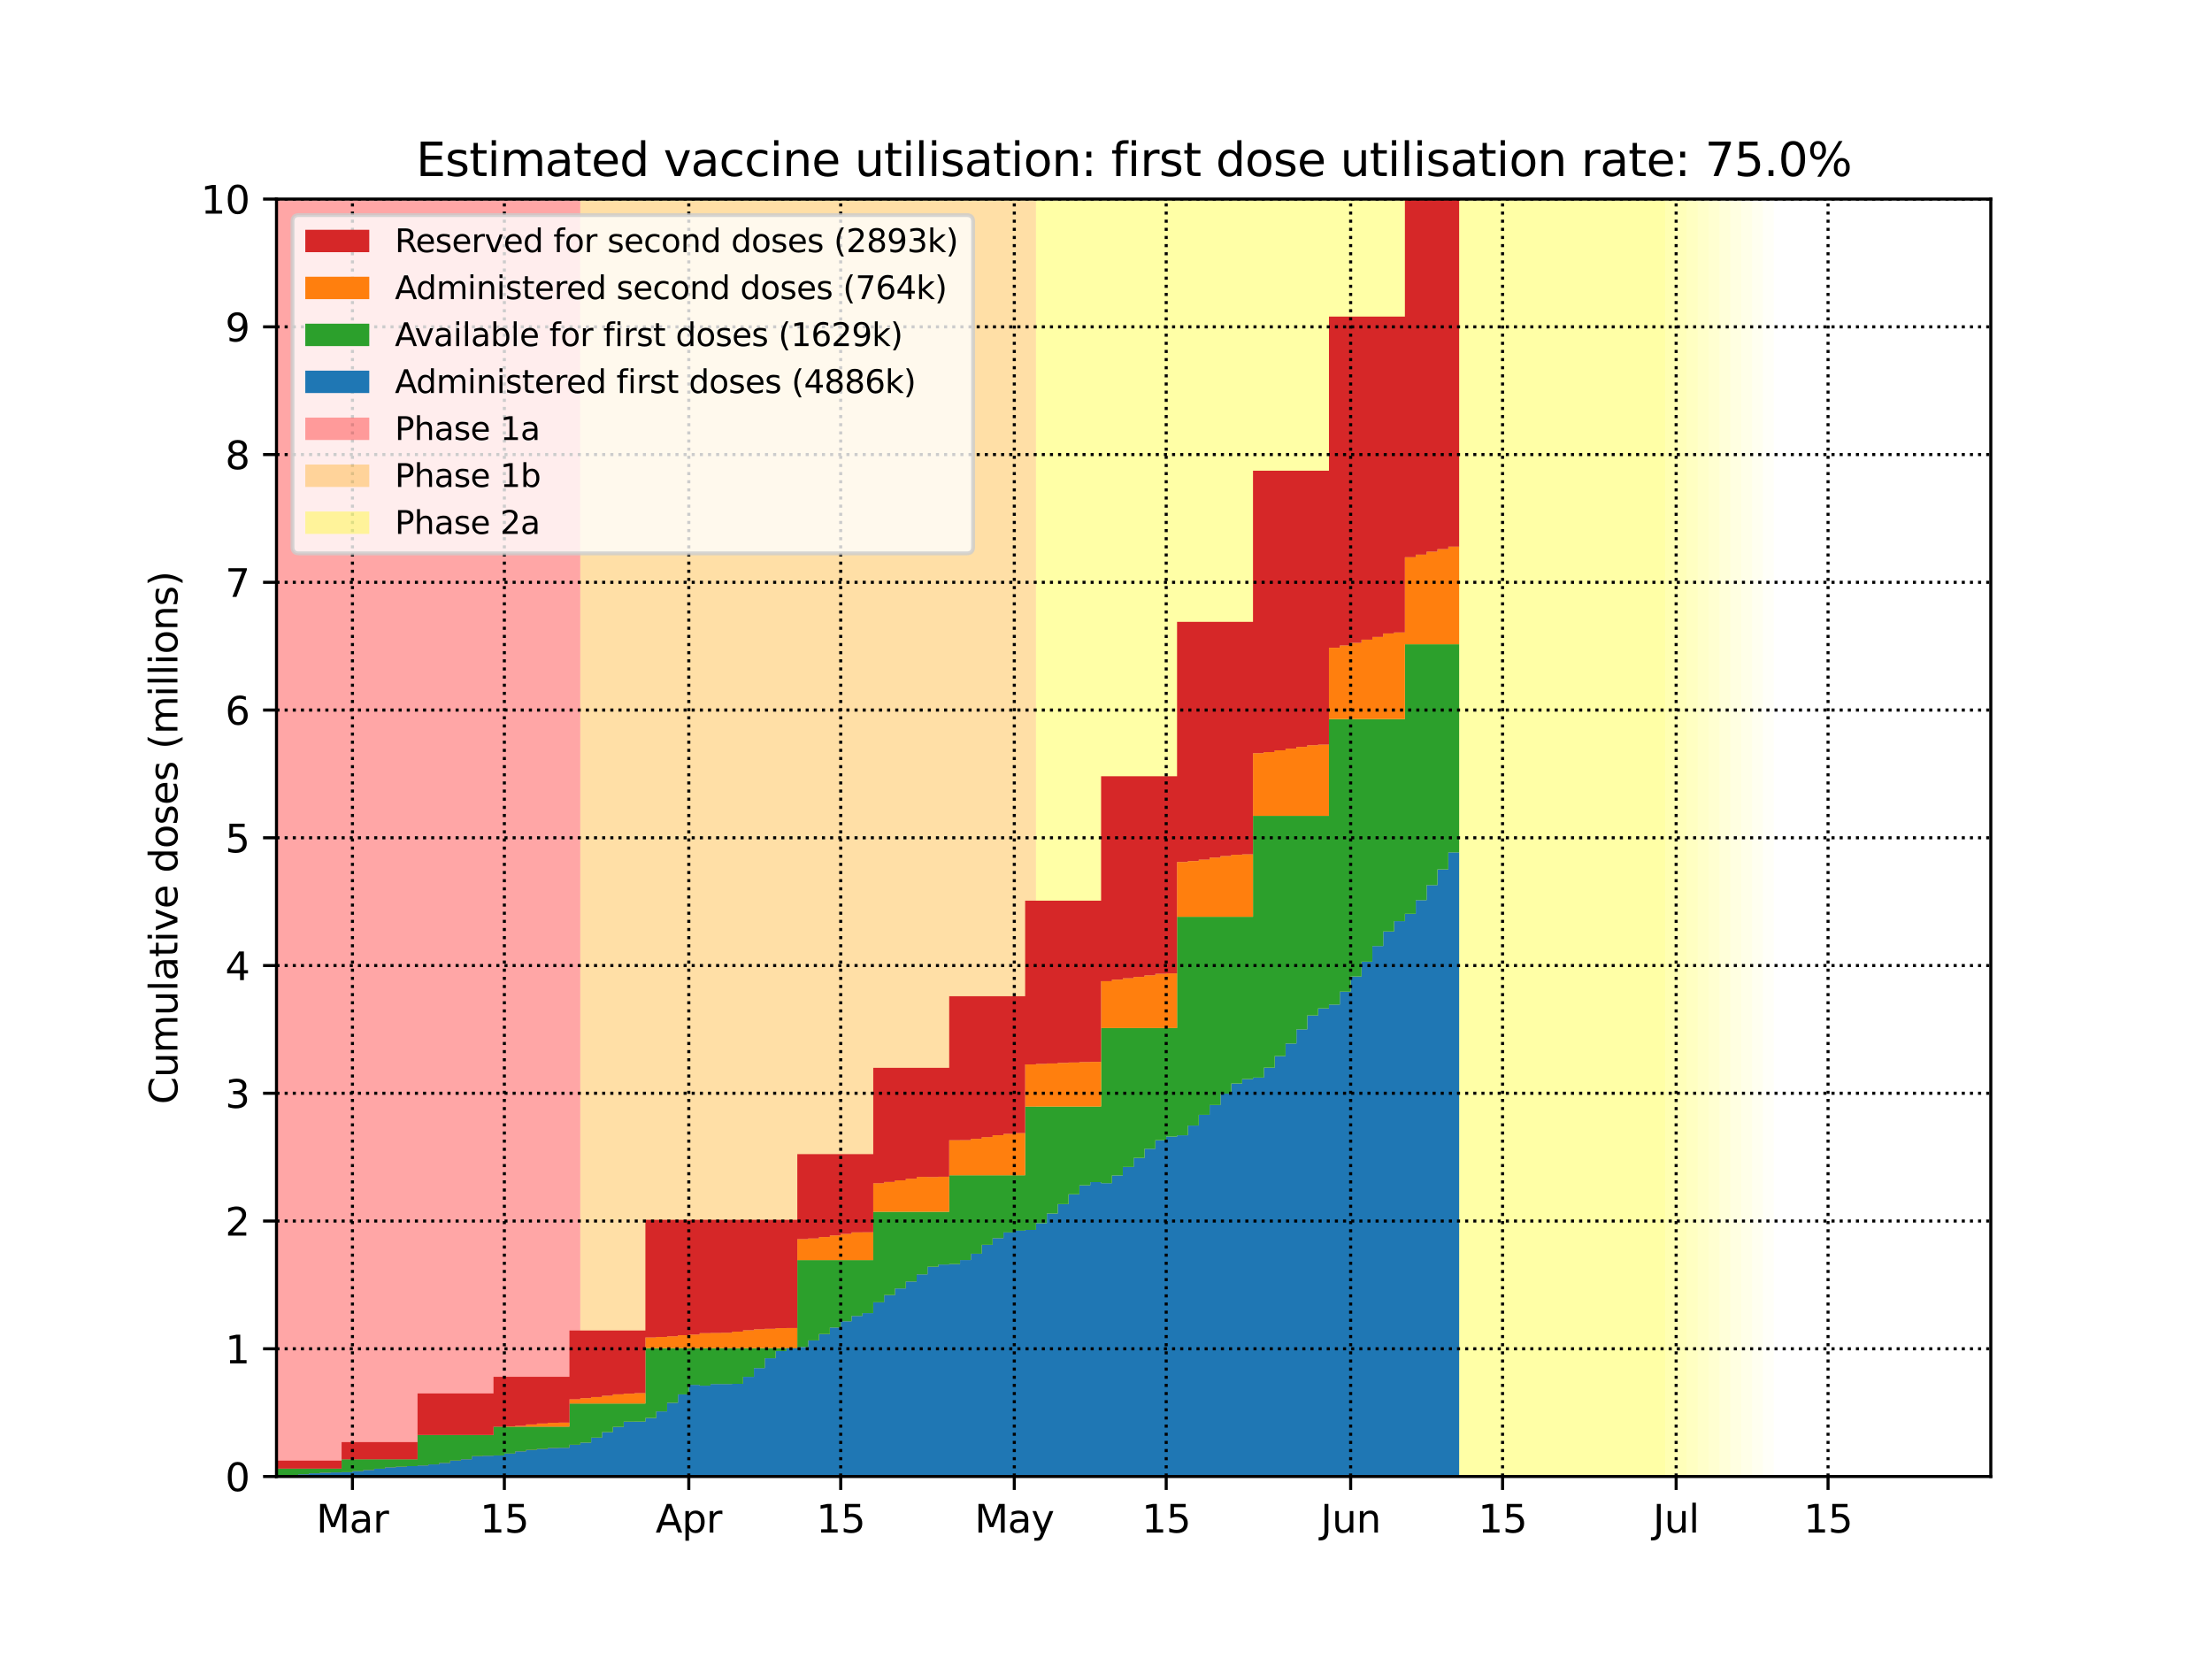 <?xml version="1.0" encoding="utf-8" standalone="no"?>
<!DOCTYPE svg PUBLIC "-//W3C//DTD SVG 1.1//EN"
  "http://www.w3.org/Graphics/SVG/1.1/DTD/svg11.dtd">
<svg height="432pt" version="1.1" viewBox="0 0 576 432" width="576pt" xmlns="http://www.w3.org/2000/svg" xmlns:xlink="http://www.w3.org/1999/xlink">
 <defs>
  <style type="text/css">*{stroke-linecap:butt;stroke-linejoin:round;}</style>
 </defs>
 <g id="figure_1">
  <g id="patch_1">
   <path d="M 0 432 
L 576 432 
L 576 0 
L 0 0 
z
" style="fill:#ffffff;"/>
  </g>
  <g id="axes_1">
   <g id="patch_2">
    <path d="M 72 384.48 
L 518.4 384.48 
L 518.4 51.84 
L 72 51.84 
z
" style="fill:#ffffff;"/>
   </g>
   <g id="PolyCollection_1">
    <defs>
     <path d="M 151.109 -47.52 
L 69.175 -47.52 
L 69.175 -380.16 
L 151.109 -380.16 
L 151.109 -380.16 
L 151.109 -47.52 
z
" id="me7bf463c6b"/>
    </defs>
    <g clip-path="url(#p07abcb154c)">
     <use style="fill:#ff0000;fill-opacity:0.35;" x="0" xlink:href="#me7bf463c6b" y="432"/>
    </g>
   </g>
   <g id="PolyCollection_2">
    <defs>
     <path d="M 269.772 -47.52 
L 151.109 -47.52 
L 151.109 -380.16 
L 269.772 -380.16 
L 269.772 -380.16 
L 269.772 -47.52 
z
" id="m0ba9ff150e"/>
    </defs>
    <g clip-path="url(#p07abcb154c)">
     <use style="fill:#ffa500;fill-opacity:0.35;" x="0" xlink:href="#m0ba9ff150e" y="432"/>
    </g>
   </g>
   <g id="PolyCollection_3">
    <defs>
     <path d="M 433.641 -47.52 
L 269.772 -47.52 
L 269.772 -380.16 
L 433.641 -380.16 
L 433.641 -380.16 
L 433.641 -47.52 
z
" id="m92cca54a6f"/>
    </defs>
    <g clip-path="url(#p07abcb154c)">
     <use style="fill:#ffff00;fill-opacity:0.35;" x="0" xlink:href="#m92cca54a6f" y="432"/>
    </g>
   </g>
   <g id="PolyCollection_4">
    <defs>
     <path d="M 436.466 -47.52 
L 433.641 -47.52 
L 433.641 -380.16 
L 436.466 -380.16 
L 436.466 -380.16 
L 436.466 -47.52 
z
" id="m7fdfccff10"/>
    </defs>
    <g clip-path="url(#p07abcb154c)">
     <use style="fill:#ffff00;fill-opacity:0.3;" x="0" xlink:href="#m7fdfccff10" y="432"/>
    </g>
   </g>
   <g id="PolyCollection_5">
    <defs>
     <path d="M 439.291 -47.52 
L 436.466 -47.52 
L 436.466 -380.16 
L 439.291 -380.16 
L 439.291 -380.16 
L 439.291 -47.52 
z
" id="m21f74cfe32"/>
    </defs>
    <g clip-path="url(#p07abcb154c)">
     <use style="fill:#ffff00;fill-opacity:0.27;" x="0" xlink:href="#m21f74cfe32" y="432"/>
    </g>
   </g>
   <g id="PolyCollection_6">
    <defs>
     <path d="M 442.116 -47.52 
L 439.291 -47.52 
L 439.291 -380.16 
L 442.116 -380.16 
L 442.116 -380.16 
L 442.116 -47.52 
z
" id="m86a17fb8ac"/>
    </defs>
    <g clip-path="url(#p07abcb154c)">
     <use style="fill:#ffff00;fill-opacity:0.24;" x="0" xlink:href="#m86a17fb8ac" y="432"/>
    </g>
   </g>
   <g id="PolyCollection_7">
    <defs>
     <path d="M 444.942 -47.52 
L 442.116 -47.52 
L 442.116 -380.16 
L 444.942 -380.16 
L 444.942 -380.16 
L 444.942 -47.52 
z
" id="m44aab868a1"/>
    </defs>
    <g clip-path="url(#p07abcb154c)">
     <use style="fill:#ffff00;fill-opacity:0.21;" x="0" xlink:href="#m44aab868a1" y="432"/>
    </g>
   </g>
   <g id="PolyCollection_8">
    <defs>
     <path d="M 447.767 -47.52 
L 444.942 -47.52 
L 444.942 -380.16 
L 447.767 -380.16 
L 447.767 -380.16 
L 447.767 -47.52 
z
" id="ma0cc452b28"/>
    </defs>
    <g clip-path="url(#p07abcb154c)">
     <use style="fill:#ffff00;fill-opacity:0.18;" x="0" xlink:href="#ma0cc452b28" y="432"/>
    </g>
   </g>
   <g id="PolyCollection_9">
    <defs>
     <path d="M 450.592 -47.52 
L 447.767 -47.52 
L 447.767 -380.16 
L 450.592 -380.16 
L 450.592 -380.16 
L 450.592 -47.52 
z
" id="m857190a73f"/>
    </defs>
    <g clip-path="url(#p07abcb154c)">
     <use style="fill:#ffff00;fill-opacity:0.15;" x="0" xlink:href="#m857190a73f" y="432"/>
    </g>
   </g>
   <g id="PolyCollection_10">
    <defs>
     <path d="M 453.418 -47.52 
L 450.592 -47.52 
L 450.592 -380.16 
L 453.418 -380.16 
L 453.418 -380.16 
L 453.418 -47.52 
z
" id="m2306b87efd"/>
    </defs>
    <g clip-path="url(#p07abcb154c)">
     <use style="fill:#ffff00;fill-opacity:0.12;" x="0" xlink:href="#m2306b87efd" y="432"/>
    </g>
   </g>
   <g id="PolyCollection_11">
    <defs>
     <path d="M 456.243 -47.52 
L 453.418 -47.52 
L 453.418 -380.16 
L 456.243 -380.16 
L 456.243 -380.16 
L 456.243 -47.52 
z
" id="mfa7b0ec8d7"/>
    </defs>
    <g clip-path="url(#p07abcb154c)">
     <use style="fill:#ffff00;fill-opacity:0.09;" x="0" xlink:href="#mfa7b0ec8d7" y="432"/>
    </g>
   </g>
   <g id="PolyCollection_12">
    <defs>
     <path d="M 459.068 -47.52 
L 456.243 -47.52 
L 456.243 -380.16 
L 459.068 -380.16 
L 459.068 -380.16 
L 459.068 -47.52 
z
" id="m06a20f2091"/>
    </defs>
    <g clip-path="url(#p07abcb154c)">
     <use style="fill:#ffff00;fill-opacity:0.06;" x="0" xlink:href="#m06a20f2091" y="432"/>
    </g>
   </g>
   <g id="PolyCollection_13">
    <defs>
     <path d="M 461.894 -47.52 
L 459.068 -47.52 
L 459.068 -380.16 
L 461.894 -380.16 
L 461.894 -380.16 
L 461.894 -47.52 
z
" id="m0e38d5a9a8"/>
    </defs>
    <g clip-path="url(#p07abcb154c)">
     <use style="fill:#ffff00;fill-opacity:0.03;" x="0" xlink:href="#m0e38d5a9a8" y="432"/>
    </g>
   </g>
   <g id="PolyCollection_14">
    <defs>
     <path d="M 72 -47.521 
L 72 -47.52 
L 72 -47.52 
L 74.825 -47.52 
L 74.825 -47.52 
L 77.651 -47.52 
L 77.651 -47.52 
L 80.476 -47.52 
L 80.476 -47.52 
L 83.301 -47.52 
L 83.301 -47.52 
L 86.127 -47.52 
L 86.127 -47.52 
L 88.952 -47.52 
L 88.952 -47.52 
L 91.777 -47.52 
L 91.777 -47.52 
L 94.603 -47.52 
L 94.603 -47.52 
L 97.428 -47.52 
L 97.428 -47.52 
L 100.253 -47.52 
L 100.253 -47.52 
L 103.078 -47.52 
L 103.078 -47.52 
L 105.904 -47.52 
L 105.904 -47.52 
L 108.729 -47.52 
L 108.729 -47.52 
L 111.554 -47.52 
L 111.554 -47.52 
L 114.38 -47.52 
L 114.38 -47.52 
L 117.205 -47.52 
L 117.205 -47.52 
L 120.03 -47.52 
L 120.03 -47.52 
L 122.856 -47.52 
L 122.856 -47.52 
L 125.681 -47.52 
L 125.681 -47.52 
L 128.506 -47.52 
L 128.506 -47.52 
L 131.332 -47.52 
L 131.332 -47.52 
L 134.157 -47.52 
L 134.157 -47.52 
L 136.982 -47.52 
L 136.982 -47.52 
L 139.808 -47.52 
L 139.808 -47.52 
L 142.633 -47.52 
L 142.633 -47.52 
L 145.458 -47.52 
L 145.458 -47.52 
L 148.284 -47.52 
L 148.284 -47.52 
L 151.109 -47.52 
L 151.109 -47.52 
L 153.934 -47.52 
L 153.934 -47.52 
L 156.759 -47.52 
L 156.759 -47.52 
L 159.585 -47.52 
L 159.585 -47.52 
L 162.41 -47.52 
L 162.41 -47.52 
L 165.235 -47.52 
L 165.235 -47.52 
L 168.061 -47.52 
L 168.061 -47.52 
L 170.886 -47.52 
L 170.886 -47.52 
L 173.711 -47.52 
L 173.711 -47.52 
L 176.537 -47.52 
L 176.537 -47.52 
L 179.362 -47.52 
L 179.362 -47.52 
L 182.187 -47.52 
L 182.187 -47.52 
L 185.013 -47.52 
L 185.013 -47.52 
L 187.838 -47.52 
L 187.838 -47.52 
L 190.663 -47.52 
L 190.663 -47.52 
L 193.489 -47.52 
L 193.489 -47.52 
L 196.314 -47.52 
L 196.314 -47.52 
L 199.139 -47.52 
L 199.139 -47.52 
L 201.965 -47.52 
L 201.965 -47.52 
L 204.79 -47.52 
L 204.79 -47.52 
L 207.615 -47.52 
L 207.615 -47.52 
L 210.441 -47.52 
L 210.441 -47.52 
L 213.266 -47.52 
L 213.266 -47.52 
L 216.091 -47.52 
L 216.091 -47.52 
L 218.916 -47.52 
L 218.916 -47.52 
L 221.742 -47.52 
L 221.742 -47.52 
L 224.567 -47.52 
L 224.567 -47.52 
L 227.392 -47.52 
L 227.392 -47.52 
L 230.218 -47.52 
L 230.218 -47.52 
L 233.043 -47.52 
L 233.043 -47.52 
L 235.868 -47.52 
L 235.868 -47.52 
L 238.694 -47.52 
L 238.694 -47.52 
L 241.519 -47.52 
L 241.519 -47.52 
L 244.344 -47.52 
L 244.344 -47.52 
L 247.17 -47.52 
L 247.17 -47.52 
L 249.995 -47.52 
L 249.995 -47.52 
L 252.82 -47.52 
L 252.82 -47.52 
L 255.646 -47.52 
L 255.646 -47.52 
L 258.471 -47.52 
L 258.471 -47.52 
L 261.296 -47.52 
L 261.296 -47.52 
L 264.122 -47.52 
L 264.122 -47.52 
L 266.947 -47.52 
L 266.947 -47.52 
L 269.772 -47.52 
L 269.772 -47.52 
L 272.597 -47.52 
L 272.597 -47.52 
L 275.423 -47.52 
L 275.423 -47.52 
L 278.248 -47.52 
L 278.248 -47.52 
L 281.073 -47.52 
L 281.073 -47.52 
L 283.899 -47.52 
L 283.899 -47.52 
L 286.724 -47.52 
L 286.724 -47.52 
L 289.549 -47.52 
L 289.549 -47.52 
L 292.375 -47.52 
L 292.375 -47.52 
L 295.2 -47.52 
L 295.2 -47.52 
L 298.025 -47.52 
L 298.025 -47.52 
L 300.851 -47.52 
L 300.851 -47.52 
L 303.676 -47.52 
L 303.676 -47.52 
L 306.501 -47.52 
L 306.501 -47.52 
L 309.327 -47.52 
L 309.327 -47.52 
L 312.152 -47.52 
L 312.152 -47.52 
L 314.977 -47.52 
L 314.977 -47.52 
L 317.803 -47.52 
L 317.803 -47.52 
L 320.628 -47.52 
L 320.628 -47.52 
L 323.453 -47.52 
L 323.453 -47.52 
L 326.278 -47.52 
L 326.278 -47.52 
L 329.104 -47.52 
L 329.104 -47.52 
L 331.929 -47.52 
L 331.929 -47.52 
L 334.754 -47.52 
L 334.754 -47.52 
L 337.58 -47.52 
L 337.58 -47.52 
L 340.405 -47.52 
L 340.405 -47.52 
L 343.23 -47.52 
L 343.23 -47.52 
L 346.056 -47.52 
L 346.056 -47.52 
L 348.881 -47.52 
L 348.881 -47.52 
L 351.706 -47.52 
L 351.706 -47.52 
L 354.532 -47.52 
L 354.532 -47.52 
L 357.357 -47.52 
L 357.357 -47.52 
L 360.182 -47.52 
L 360.182 -47.52 
L 363.008 -47.52 
L 363.008 -47.52 
L 365.833 -47.52 
L 365.833 -47.52 
L 368.658 -47.52 
L 368.658 -47.52 
L 371.484 -47.52 
L 371.484 -47.52 
L 374.309 -47.52 
L 374.309 -47.52 
L 377.134 -47.52 
L 377.134 -47.52 
L 379.959 -47.52 
L 379.959 -210.045 
L 379.959 -210.045 
L 377.134 -210.045 
L 377.134 -205.617 
L 374.309 -205.617 
L 374.309 -201.52 
L 371.484 -201.52 
L 371.484 -197.6 
L 368.658 -197.6 
L 368.658 -194.04 
L 365.833 -194.04 
L 365.833 -192.137 
L 363.008 -192.137 
L 363.008 -189.45 
L 360.182 -189.45 
L 360.182 -185.661 
L 357.357 -185.661 
L 357.357 -181.58 
L 354.532 -181.58 
L 354.532 -177.728 
L 351.706 -177.728 
L 351.706 -173.789 
L 348.881 -173.789 
L 348.881 -170.418 
L 346.056 -170.418 
L 346.056 -169.426 
L 343.23 -169.426 
L 343.23 -167.588 
L 340.405 -167.588 
L 340.405 -163.964 
L 337.58 -163.964 
L 337.58 -160.275 
L 334.754 -160.275 
L 334.754 -157.01 
L 331.929 -157.01 
L 331.929 -153.983 
L 329.104 -153.983 
L 329.104 -151.41 
L 326.278 -151.41 
L 326.278 -151.012 
L 323.453 -151.012 
L 323.453 -149.873 
L 320.628 -149.873 
L 320.628 -147.231 
L 317.803 -147.231 
L 317.803 -144.267 
L 314.977 -144.267 
L 314.977 -141.71 
L 312.152 -141.71 
L 312.152 -138.911 
L 309.327 -138.911 
L 309.327 -136.385 
L 306.501 -136.385 
L 306.501 -136.047 
L 303.676 -136.047 
L 303.676 -135.09 
L 300.851 -135.09 
L 300.851 -132.886 
L 298.025 -132.886 
L 298.025 -130.49 
L 295.2 -130.49 
L 295.2 -128.127 
L 292.375 -128.127 
L 292.375 -125.94 
L 289.549 -125.94 
L 289.549 -123.904 
L 286.724 -123.904 
L 286.724 -124.185 
L 283.899 -124.185 
L 283.899 -123.355 
L 281.073 -123.355 
L 281.073 -121.024 
L 278.248 -121.024 
L 278.248 -118.451 
L 275.423 -118.451 
L 275.423 -116.011 
L 272.597 -116.011 
L 272.597 -113.495 
L 269.772 -113.495 
L 269.772 -111.748 
L 266.947 -111.748 
L 266.947 -111.543 
L 264.122 -111.543 
L 264.122 -111.076 
L 261.296 -111.076 
L 261.296 -109.599 
L 258.471 -109.599 
L 258.471 -107.856 
L 255.646 -107.856 
L 255.646 -105.543 
L 252.82 -105.543 
L 252.82 -103.893 
L 249.995 -103.893 
L 249.995 -102.843 
L 247.17 -102.843 
L 247.17 -102.729 
L 244.344 -102.729 
L 244.344 -102.147 
L 241.519 -102.147 
L 241.519 -100.162 
L 238.694 -100.162 
L 238.694 -98.305 
L 235.868 -98.305 
L 235.868 -96.488 
L 233.043 -96.488 
L 233.043 -94.766 
L 230.218 -94.766 
L 230.218 -92.879 
L 227.392 -92.879 
L 227.392 -90.077 
L 224.567 -90.077 
L 224.567 -89.34 
L 221.742 -89.34 
L 221.742 -87.947 
L 218.916 -87.947 
L 218.916 -86.32 
L 216.091 -86.32 
L 216.091 -84.611 
L 213.266 -84.611 
L 213.266 -82.961 
L 210.441 -82.961 
L 210.441 -81.253 
L 207.615 -81.253 
L 207.615 -81.091 
L 204.79 -81.091 
L 204.79 -80.196 
L 201.965 -80.196 
L 201.965 -78.32 
L 199.139 -78.32 
L 199.139 -75.761 
L 196.314 -75.761 
L 196.314 -73.483 
L 193.489 -73.483 
L 193.489 -71.659 
L 190.663 -71.659 
L 190.663 -71.607 
L 187.838 -71.607 
L 187.838 -71.615 
L 185.013 -71.615 
L 185.013 -71.174 
L 182.187 -71.174 
L 182.187 -71.386 
L 179.362 -71.386 
L 179.362 -68.903 
L 176.537 -68.903 
L 176.537 -66.731 
L 173.711 -66.731 
L 173.711 -64.482 
L 170.886 -64.482 
L 170.886 -62.758 
L 168.061 -62.758 
L 168.061 -61.829 
L 165.235 -61.829 
L 165.235 -61.808 
L 162.41 -61.808 
L 162.41 -60.436 
L 159.585 -60.436 
L 159.585 -59.076 
L 156.759 -59.076 
L 156.759 -57.646 
L 153.934 -57.646 
L 153.934 -56.356 
L 151.109 -56.356 
L 151.109 -55.786 
L 148.284 -55.786 
L 148.284 -55.009 
L 145.458 -55.009 
L 145.458 -54.966 
L 142.633 -54.966 
L 142.633 -54.697 
L 139.808 -54.697 
L 139.808 -54.457 
L 136.982 -54.457 
L 136.982 -54.061 
L 134.157 -54.061 
L 134.157 -53.493 
L 131.332 -53.493 
L 131.332 -53.001 
L 128.506 -53.001 
L 128.506 -52.927 
L 125.681 -52.927 
L 125.681 -52.819 
L 122.856 -52.819 
L 122.856 -52.014 
L 120.03 -52.014 
L 120.03 -51.678 
L 117.205 -51.678 
L 117.205 -51.053 
L 114.38 -51.053 
L 114.38 -50.677 
L 111.554 -50.677 
L 111.554 -50.393 
L 108.729 -50.393 
L 108.729 -50.226 
L 105.904 -50.226 
L 105.904 -50.079 
L 103.078 -50.079 
L 103.078 -49.911 
L 100.253 -49.911 
L 100.253 -49.549 
L 97.428 -49.549 
L 97.428 -49.211 
L 94.603 -49.211 
L 94.603 -48.914 
L 91.777 -48.914 
L 91.777 -48.641 
L 88.952 -48.641 
L 88.952 -48.581 
L 86.127 -48.581 
L 86.127 -48.518 
L 83.301 -48.518 
L 83.301 -48.352 
L 80.476 -48.352 
L 80.476 -48.102 
L 77.651 -48.102 
L 77.651 -47.75 
L 74.825 -47.75 
L 74.825 -47.616 
L 72 -47.616 
L 72 -47.521 
z
" id="ma00f35d3ed"/>
    </defs>
    <g clip-path="url(#p07abcb154c)">
     <use style="fill:#1f77b4;" x="0" xlink:href="#ma00f35d3ed" y="432"/>
    </g>
   </g>
   <g id="PolyCollection_15">
    <defs>
     <path d="M 72 -49.587 
L 72 -47.521 
L 72 -47.616 
L 74.825 -47.616 
L 74.825 -47.75 
L 77.651 -47.75 
L 77.651 -48.102 
L 80.476 -48.102 
L 80.476 -48.352 
L 83.301 -48.352 
L 83.301 -48.518 
L 86.127 -48.518 
L 86.127 -48.581 
L 88.952 -48.581 
L 88.952 -48.641 
L 91.777 -48.641 
L 91.777 -48.914 
L 94.603 -48.914 
L 94.603 -49.211 
L 97.428 -49.211 
L 97.428 -49.549 
L 100.253 -49.549 
L 100.253 -49.911 
L 103.078 -49.911 
L 103.078 -50.079 
L 105.904 -50.079 
L 105.904 -50.226 
L 108.729 -50.226 
L 108.729 -50.393 
L 111.554 -50.393 
L 111.554 -50.677 
L 114.38 -50.677 
L 114.38 -51.053 
L 117.205 -51.053 
L 117.205 -51.678 
L 120.03 -51.678 
L 120.03 -52.014 
L 122.856 -52.014 
L 122.856 -52.819 
L 125.681 -52.819 
L 125.681 -52.927 
L 128.506 -52.927 
L 128.506 -53.001 
L 131.332 -53.001 
L 131.332 -53.493 
L 134.157 -53.493 
L 134.157 -54.061 
L 136.982 -54.061 
L 136.982 -54.457 
L 139.808 -54.457 
L 139.808 -54.697 
L 142.633 -54.697 
L 142.633 -54.966 
L 145.458 -54.966 
L 145.458 -55.009 
L 148.284 -55.009 
L 148.284 -55.786 
L 151.109 -55.786 
L 151.109 -56.356 
L 153.934 -56.356 
L 153.934 -57.646 
L 156.759 -57.646 
L 156.759 -59.076 
L 159.585 -59.076 
L 159.585 -60.436 
L 162.41 -60.436 
L 162.41 -61.808 
L 165.235 -61.808 
L 165.235 -61.829 
L 168.061 -61.829 
L 168.061 -62.758 
L 170.886 -62.758 
L 170.886 -64.482 
L 173.711 -64.482 
L 173.711 -66.731 
L 176.537 -66.731 
L 176.537 -68.903 
L 179.362 -68.903 
L 179.362 -71.386 
L 182.187 -71.386 
L 182.187 -71.174 
L 185.013 -71.174 
L 185.013 -71.615 
L 187.838 -71.615 
L 187.838 -71.607 
L 190.663 -71.607 
L 190.663 -71.659 
L 193.489 -71.659 
L 193.489 -73.483 
L 196.314 -73.483 
L 196.314 -75.761 
L 199.139 -75.761 
L 199.139 -78.32 
L 201.965 -78.32 
L 201.965 -80.196 
L 204.79 -80.196 
L 204.79 -81.091 
L 207.615 -81.091 
L 207.615 -81.253 
L 210.441 -81.253 
L 210.441 -82.961 
L 213.266 -82.961 
L 213.266 -84.611 
L 216.091 -84.611 
L 216.091 -86.32 
L 218.916 -86.32 
L 218.916 -87.947 
L 221.742 -87.947 
L 221.742 -89.34 
L 224.567 -89.34 
L 224.567 -90.077 
L 227.392 -90.077 
L 227.392 -92.879 
L 230.218 -92.879 
L 230.218 -94.766 
L 233.043 -94.766 
L 233.043 -96.488 
L 235.868 -96.488 
L 235.868 -98.305 
L 238.694 -98.305 
L 238.694 -100.162 
L 241.519 -100.162 
L 241.519 -102.147 
L 244.344 -102.147 
L 244.344 -102.729 
L 247.17 -102.729 
L 247.17 -102.843 
L 249.995 -102.843 
L 249.995 -103.893 
L 252.82 -103.893 
L 252.82 -105.543 
L 255.646 -105.543 
L 255.646 -107.856 
L 258.471 -107.856 
L 258.471 -109.599 
L 261.296 -109.599 
L 261.296 -111.076 
L 264.122 -111.076 
L 264.122 -111.543 
L 266.947 -111.543 
L 266.947 -111.748 
L 269.772 -111.748 
L 269.772 -113.495 
L 272.597 -113.495 
L 272.597 -116.011 
L 275.423 -116.011 
L 275.423 -118.451 
L 278.248 -118.451 
L 278.248 -121.024 
L 281.073 -121.024 
L 281.073 -123.355 
L 283.899 -123.355 
L 283.899 -124.185 
L 286.724 -124.185 
L 286.724 -123.904 
L 289.549 -123.904 
L 289.549 -125.94 
L 292.375 -125.94 
L 292.375 -128.127 
L 295.2 -128.127 
L 295.2 -130.49 
L 298.025 -130.49 
L 298.025 -132.886 
L 300.851 -132.886 
L 300.851 -135.09 
L 303.676 -135.09 
L 303.676 -136.047 
L 306.501 -136.047 
L 306.501 -136.385 
L 309.327 -136.385 
L 309.327 -138.911 
L 312.152 -138.911 
L 312.152 -141.71 
L 314.977 -141.71 
L 314.977 -144.267 
L 317.803 -144.267 
L 317.803 -147.231 
L 320.628 -147.231 
L 320.628 -149.873 
L 323.453 -149.873 
L 323.453 -151.012 
L 326.278 -151.012 
L 326.278 -151.41 
L 329.104 -151.41 
L 329.104 -153.983 
L 331.929 -153.983 
L 331.929 -157.01 
L 334.754 -157.01 
L 334.754 -160.275 
L 337.58 -160.275 
L 337.58 -163.964 
L 340.405 -163.964 
L 340.405 -167.588 
L 343.23 -167.588 
L 343.23 -169.426 
L 346.056 -169.426 
L 346.056 -170.418 
L 348.881 -170.418 
L 348.881 -173.789 
L 351.706 -173.789 
L 351.706 -177.728 
L 354.532 -177.728 
L 354.532 -181.58 
L 357.357 -181.58 
L 357.357 -185.661 
L 360.182 -185.661 
L 360.182 -189.45 
L 363.008 -189.45 
L 363.008 -192.137 
L 365.833 -192.137 
L 365.833 -194.04 
L 368.658 -194.04 
L 368.658 -197.6 
L 371.484 -197.6 
L 371.484 -201.52 
L 374.309 -201.52 
L 374.309 -205.617 
L 377.134 -205.617 
L 377.134 -210.045 
L 379.959 -210.045 
L 379.959 -264.238 
L 379.959 -264.238 
L 377.134 -264.238 
L 377.134 -264.238 
L 374.309 -264.238 
L 374.309 -264.238 
L 371.484 -264.238 
L 371.484 -264.238 
L 368.658 -264.238 
L 368.658 -264.238 
L 365.833 -264.238 
L 365.833 -244.758 
L 363.008 -244.758 
L 363.008 -244.758 
L 360.182 -244.758 
L 360.182 -244.758 
L 357.357 -244.758 
L 357.357 -244.758 
L 354.532 -244.758 
L 354.532 -244.758 
L 351.706 -244.758 
L 351.706 -244.758 
L 348.881 -244.758 
L 348.881 -244.758 
L 346.056 -244.758 
L 346.056 -219.556 
L 343.23 -219.556 
L 343.23 -219.556 
L 340.405 -219.556 
L 340.405 -219.556 
L 337.58 -219.556 
L 337.58 -219.556 
L 334.754 -219.556 
L 334.754 -219.556 
L 331.929 -219.556 
L 331.929 -219.556 
L 329.104 -219.556 
L 329.104 -219.556 
L 326.278 -219.556 
L 326.278 -193.269 
L 323.453 -193.269 
L 323.453 -193.269 
L 320.628 -193.269 
L 320.628 -193.269 
L 317.803 -193.269 
L 317.803 -193.269 
L 314.977 -193.269 
L 314.977 -193.269 
L 312.152 -193.269 
L 312.152 -193.269 
L 309.327 -193.269 
L 309.327 -193.269 
L 306.501 -193.269 
L 306.501 -164.304 
L 303.676 -164.304 
L 303.676 -164.304 
L 300.851 -164.304 
L 300.851 -164.304 
L 298.025 -164.304 
L 298.025 -164.304 
L 295.2 -164.304 
L 295.2 -164.304 
L 292.375 -164.304 
L 292.375 -164.304 
L 289.549 -164.304 
L 289.549 -164.304 
L 286.724 -164.304 
L 286.724 -143.858 
L 283.899 -143.858 
L 283.899 -143.858 
L 281.073 -143.858 
L 281.073 -143.858 
L 278.248 -143.858 
L 278.248 -143.858 
L 275.423 -143.858 
L 275.423 -143.858 
L 272.597 -143.858 
L 272.597 -143.858 
L 269.772 -143.858 
L 269.772 -143.858 
L 266.947 -143.858 
L 266.947 -125.97 
L 264.122 -125.97 
L 264.122 -125.97 
L 261.296 -125.97 
L 261.296 -125.97 
L 258.471 -125.97 
L 258.471 -125.97 
L 255.646 -125.97 
L 255.646 -125.97 
L 252.82 -125.97 
L 252.82 -125.97 
L 249.995 -125.97 
L 249.995 -125.97 
L 247.17 -125.97 
L 247.17 -116.463 
L 244.344 -116.463 
L 244.344 -116.463 
L 241.519 -116.463 
L 241.519 -116.463 
L 238.694 -116.463 
L 238.694 -116.463 
L 235.868 -116.463 
L 235.868 -116.463 
L 233.043 -116.463 
L 233.043 -116.463 
L 230.218 -116.463 
L 230.218 -116.463 
L 227.392 -116.463 
L 227.392 -103.875 
L 224.567 -103.875 
L 224.567 -103.875 
L 221.742 -103.875 
L 221.742 -103.875 
L 218.916 -103.875 
L 218.916 -103.875 
L 216.091 -103.875 
L 216.091 -103.875 
L 213.266 -103.875 
L 213.266 -103.875 
L 210.441 -103.875 
L 210.441 -103.875 
L 207.615 -103.875 
L 207.615 -80.948 
L 204.79 -80.948 
L 204.79 -80.948 
L 201.965 -80.948 
L 201.965 -80.948 
L 199.139 -80.948 
L 199.139 -80.948 
L 196.314 -80.948 
L 196.314 -80.948 
L 193.489 -80.948 
L 193.489 -80.948 
L 190.663 -80.948 
L 190.663 -80.948 
L 187.838 -80.948 
L 187.838 -80.948 
L 185.013 -80.948 
L 185.013 -80.948 
L 182.187 -80.948 
L 182.187 -80.948 
L 179.362 -80.948 
L 179.362 -80.948 
L 176.537 -80.948 
L 176.537 -80.948 
L 173.711 -80.948 
L 173.711 -80.948 
L 170.886 -80.948 
L 170.886 -80.948 
L 168.061 -80.948 
L 168.061 -66.526 
L 165.235 -66.526 
L 165.235 -66.526 
L 162.41 -66.526 
L 162.41 -66.526 
L 159.585 -66.526 
L 159.585 -66.526 
L 156.759 -66.526 
L 156.759 -66.526 
L 153.934 -66.526 
L 153.934 -66.526 
L 151.109 -66.526 
L 151.109 -66.526 
L 148.284 -66.526 
L 148.284 -60.501 
L 145.458 -60.501 
L 145.458 -60.501 
L 142.633 -60.501 
L 142.633 -60.501 
L 139.808 -60.501 
L 139.808 -60.501 
L 136.982 -60.501 
L 136.982 -60.501 
L 134.157 -60.501 
L 134.157 -60.501 
L 131.332 -60.501 
L 131.332 -60.501 
L 128.506 -60.501 
L 128.506 -58.333 
L 125.681 -58.333 
L 125.681 -58.333 
L 122.856 -58.333 
L 122.856 -58.333 
L 120.03 -58.333 
L 120.03 -58.333 
L 117.205 -58.333 
L 117.205 -58.333 
L 114.38 -58.333 
L 114.38 -58.333 
L 111.554 -58.333 
L 111.554 -58.333 
L 108.729 -58.333 
L 108.729 -52.002 
L 105.904 -52.002 
L 105.904 -52.002 
L 103.078 -52.002 
L 103.078 -52.002 
L 100.253 -52.002 
L 100.253 -52.002 
L 97.428 -52.002 
L 97.428 -52.002 
L 94.603 -52.002 
L 94.603 -52.002 
L 91.777 -52.002 
L 91.777 -52.002 
L 88.952 -52.002 
L 88.952 -49.587 
L 86.127 -49.587 
L 86.127 -49.587 
L 83.301 -49.587 
L 83.301 -49.587 
L 80.476 -49.587 
L 80.476 -49.587 
L 77.651 -49.587 
L 77.651 -49.587 
L 74.825 -49.587 
L 74.825 -49.587 
L 72 -49.587 
L 72 -49.587 
z
" id="m6de6166887"/>
    </defs>
    <g clip-path="url(#p07abcb154c)">
     <use style="fill:#2ca02c;" x="0" xlink:href="#m6de6166887" y="432"/>
    </g>
   </g>
   <g id="PolyCollection_16">
    <defs>
     <path d="M 72 -49.587 
L 72 -49.587 
L 72 -49.587 
L 74.825 -49.587 
L 74.825 -49.587 
L 77.651 -49.587 
L 77.651 -49.587 
L 80.476 -49.587 
L 80.476 -49.587 
L 83.301 -49.587 
L 83.301 -49.587 
L 86.127 -49.587 
L 86.127 -49.587 
L 88.952 -49.587 
L 88.952 -52.002 
L 91.777 -52.002 
L 91.777 -52.002 
L 94.603 -52.002 
L 94.603 -52.002 
L 97.428 -52.002 
L 97.428 -52.002 
L 100.253 -52.002 
L 100.253 -52.002 
L 103.078 -52.002 
L 103.078 -52.002 
L 105.904 -52.002 
L 105.904 -52.002 
L 108.729 -52.002 
L 108.729 -58.333 
L 111.554 -58.333 
L 111.554 -58.333 
L 114.38 -58.333 
L 114.38 -58.333 
L 117.205 -58.333 
L 117.205 -58.333 
L 120.03 -58.333 
L 120.03 -58.333 
L 122.856 -58.333 
L 122.856 -58.333 
L 125.681 -58.333 
L 125.681 -58.333 
L 128.506 -58.333 
L 128.506 -60.501 
L 131.332 -60.501 
L 131.332 -60.501 
L 134.157 -60.501 
L 134.157 -60.501 
L 136.982 -60.501 
L 136.982 -60.501 
L 139.808 -60.501 
L 139.808 -60.501 
L 142.633 -60.501 
L 142.633 -60.501 
L 145.458 -60.501 
L 145.458 -60.501 
L 148.284 -60.501 
L 148.284 -66.526 
L 151.109 -66.526 
L 151.109 -66.526 
L 153.934 -66.526 
L 153.934 -66.526 
L 156.759 -66.526 
L 156.759 -66.526 
L 159.585 -66.526 
L 159.585 -66.526 
L 162.41 -66.526 
L 162.41 -66.526 
L 165.235 -66.526 
L 165.235 -66.526 
L 168.061 -66.526 
L 168.061 -80.948 
L 170.886 -80.948 
L 170.886 -80.948 
L 173.711 -80.948 
L 173.711 -80.948 
L 176.537 -80.948 
L 176.537 -80.948 
L 179.362 -80.948 
L 179.362 -80.948 
L 182.187 -80.948 
L 182.187 -80.948 
L 185.013 -80.948 
L 185.013 -80.948 
L 187.838 -80.948 
L 187.838 -80.948 
L 190.663 -80.948 
L 190.663 -80.948 
L 193.489 -80.948 
L 193.489 -80.948 
L 196.314 -80.948 
L 196.314 -80.948 
L 199.139 -80.948 
L 199.139 -80.948 
L 201.965 -80.948 
L 201.965 -80.948 
L 204.79 -80.948 
L 204.79 -80.948 
L 207.615 -80.948 
L 207.615 -103.875 
L 210.441 -103.875 
L 210.441 -103.875 
L 213.266 -103.875 
L 213.266 -103.875 
L 216.091 -103.875 
L 216.091 -103.875 
L 218.916 -103.875 
L 218.916 -103.875 
L 221.742 -103.875 
L 221.742 -103.875 
L 224.567 -103.875 
L 224.567 -103.875 
L 227.392 -103.875 
L 227.392 -116.463 
L 230.218 -116.463 
L 230.218 -116.463 
L 233.043 -116.463 
L 233.043 -116.463 
L 235.868 -116.463 
L 235.868 -116.463 
L 238.694 -116.463 
L 238.694 -116.463 
L 241.519 -116.463 
L 241.519 -116.463 
L 244.344 -116.463 
L 244.344 -116.463 
L 247.17 -116.463 
L 247.17 -125.97 
L 249.995 -125.97 
L 249.995 -125.97 
L 252.82 -125.97 
L 252.82 -125.97 
L 255.646 -125.97 
L 255.646 -125.97 
L 258.471 -125.97 
L 258.471 -125.97 
L 261.296 -125.97 
L 261.296 -125.97 
L 264.122 -125.97 
L 264.122 -125.97 
L 266.947 -125.97 
L 266.947 -143.858 
L 269.772 -143.858 
L 269.772 -143.858 
L 272.597 -143.858 
L 272.597 -143.858 
L 275.423 -143.858 
L 275.423 -143.858 
L 278.248 -143.858 
L 278.248 -143.858 
L 281.073 -143.858 
L 281.073 -143.858 
L 283.899 -143.858 
L 283.899 -143.858 
L 286.724 -143.858 
L 286.724 -164.304 
L 289.549 -164.304 
L 289.549 -164.304 
L 292.375 -164.304 
L 292.375 -164.304 
L 295.2 -164.304 
L 295.2 -164.304 
L 298.025 -164.304 
L 298.025 -164.304 
L 300.851 -164.304 
L 300.851 -164.304 
L 303.676 -164.304 
L 303.676 -164.304 
L 306.501 -164.304 
L 306.501 -193.269 
L 309.327 -193.269 
L 309.327 -193.269 
L 312.152 -193.269 
L 312.152 -193.269 
L 314.977 -193.269 
L 314.977 -193.269 
L 317.803 -193.269 
L 317.803 -193.269 
L 320.628 -193.269 
L 320.628 -193.269 
L 323.453 -193.269 
L 323.453 -193.269 
L 326.278 -193.269 
L 326.278 -219.556 
L 329.104 -219.556 
L 329.104 -219.556 
L 331.929 -219.556 
L 331.929 -219.556 
L 334.754 -219.556 
L 334.754 -219.556 
L 337.58 -219.556 
L 337.58 -219.556 
L 340.405 -219.556 
L 340.405 -219.556 
L 343.23 -219.556 
L 343.23 -219.556 
L 346.056 -219.556 
L 346.056 -244.758 
L 348.881 -244.758 
L 348.881 -244.758 
L 351.706 -244.758 
L 351.706 -244.758 
L 354.532 -244.758 
L 354.532 -244.758 
L 357.357 -244.758 
L 357.357 -244.758 
L 360.182 -244.758 
L 360.182 -244.758 
L 363.008 -244.758 
L 363.008 -244.758 
L 365.833 -244.758 
L 365.833 -264.238 
L 368.658 -264.238 
L 368.658 -264.238 
L 371.484 -264.238 
L 371.484 -264.238 
L 374.309 -264.238 
L 374.309 -264.238 
L 377.134 -264.238 
L 377.134 -264.238 
L 379.959 -264.238 
L 379.959 -289.664 
L 379.959 -289.664 
L 377.134 -289.664 
L 377.134 -288.991 
L 374.309 -288.991 
L 374.309 -288.338 
L 371.484 -288.338 
L 371.484 -287.571 
L 368.658 -287.571 
L 368.658 -286.888 
L 365.833 -286.888 
L 365.833 -267.314 
L 363.008 -267.314 
L 363.008 -267.048 
L 360.182 -267.048 
L 360.182 -266.139 
L 357.357 -266.139 
L 357.357 -265.441 
L 354.532 -265.441 
L 354.532 -264.594 
L 351.706 -264.594 
L 351.706 -263.92 
L 348.881 -263.92 
L 348.881 -263.328 
L 346.056 -263.328 
L 346.056 -238.096 
L 343.23 -238.096 
L 343.23 -237.946 
L 340.405 -237.946 
L 340.405 -237.525 
L 337.58 -237.525 
L 337.58 -237.061 
L 334.754 -237.061 
L 334.754 -236.62 
L 331.929 -236.62 
L 331.929 -236.166 
L 329.104 -236.166 
L 329.104 -235.85 
L 326.278 -235.85 
L 326.278 -209.527 
L 323.453 -209.527 
L 323.453 -209.42 
L 320.628 -209.42 
L 320.628 -209.08 
L 317.803 -209.08 
L 317.803 -208.679 
L 314.977 -208.679 
L 314.977 -208.148 
L 312.152 -208.148 
L 312.152 -207.768 
L 309.327 -207.768 
L 309.327 -207.527 
L 306.501 -207.527 
L 306.501 -178.535 
L 303.676 -178.535 
L 303.676 -178.416 
L 300.851 -178.416 
L 300.851 -178.007 
L 298.025 -178.007 
L 298.025 -177.625 
L 295.2 -177.625 
L 295.2 -177.252 
L 292.375 -177.252 
L 292.375 -176.898 
L 289.549 -176.898 
L 289.549 -176.509 
L 286.724 -176.509 
L 286.724 -155.487 
L 283.899 -155.487 
L 283.899 -155.431 
L 281.073 -155.431 
L 281.073 -155.327 
L 278.248 -155.327 
L 278.248 -155.206 
L 275.423 -155.206 
L 275.423 -155.078 
L 272.597 -155.078 
L 272.597 -154.954 
L 269.772 -154.954 
L 269.772 -154.827 
L 266.947 -154.827 
L 266.947 -136.927 
L 264.122 -136.927 
L 264.122 -136.754 
L 261.296 -136.754 
L 261.296 -136.391 
L 258.471 -136.391 
L 258.471 -135.897 
L 255.646 -135.897 
L 255.646 -135.457 
L 252.82 -135.457 
L 252.82 -135.105 
L 249.995 -135.105 
L 249.995 -135.095 
L 247.17 -135.095 
L 247.17 -125.59 
L 244.344 -125.59 
L 244.344 -125.504 
L 241.519 -125.504 
L 241.519 -125.545 
L 238.694 -125.545 
L 238.694 -125.066 
L 235.868 -125.066 
L 235.868 -124.646 
L 233.043 -124.646 
L 233.043 -124.212 
L 230.218 -124.212 
L 230.218 -123.879 
L 227.392 -123.879 
L 227.392 -111.112 
L 224.567 -111.112 
L 224.567 -111.105 
L 221.742 -111.105 
L 221.742 -110.703 
L 218.916 -110.703 
L 218.916 -110.303 
L 216.091 -110.303 
L 216.091 -109.884 
L 213.266 -109.884 
L 213.266 -109.505 
L 210.441 -109.505 
L 210.441 -109.337 
L 207.615 -109.337 
L 207.615 -86.182 
L 204.79 -86.182 
L 204.79 -86.156 
L 201.965 -86.156 
L 201.965 -85.99 
L 199.139 -85.99 
L 199.139 -85.843 
L 196.314 -85.843 
L 196.314 -85.599 
L 193.489 -85.599 
L 193.489 -85.249 
L 190.663 -85.249 
L 190.663 -84.946 
L 187.838 -84.946 
L 187.838 -84.901 
L 185.013 -84.901 
L 185.013 -84.851 
L 182.187 -84.851 
L 182.187 -84.479 
L 179.362 -84.479 
L 179.362 -84.324 
L 176.537 -84.324 
L 176.537 -84.036 
L 173.711 -84.036 
L 173.711 -83.862 
L 170.886 -83.862 
L 170.886 -83.731 
L 168.061 -83.731 
L 168.061 -69.232 
L 165.235 -69.232 
L 165.235 -69.086 
L 162.41 -69.086 
L 162.41 -68.917 
L 159.585 -68.917 
L 159.585 -68.556 
L 156.759 -68.556 
L 156.759 -68.217 
L 153.934 -68.217 
L 153.934 -67.92 
L 151.109 -67.92 
L 151.109 -67.647 
L 148.284 -67.647 
L 148.284 -61.562 
L 145.458 -61.562 
L 145.458 -61.499 
L 142.633 -61.499 
L 142.633 -61.333 
L 139.808 -61.333 
L 139.808 -61.083 
L 136.982 -61.083 
L 136.982 -60.731 
L 134.157 -60.731 
L 134.157 -60.597 
L 131.332 -60.597 
L 131.332 -60.502 
L 128.506 -60.502 
L 128.506 -58.333 
L 125.681 -58.333 
L 125.681 -58.333 
L 122.856 -58.333 
L 122.856 -58.333 
L 120.03 -58.333 
L 120.03 -58.333 
L 117.205 -58.333 
L 117.205 -58.333 
L 114.38 -58.333 
L 114.38 -58.333 
L 111.554 -58.333 
L 111.554 -58.333 
L 108.729 -58.333 
L 108.729 -52.002 
L 105.904 -52.002 
L 105.904 -52.002 
L 103.078 -52.002 
L 103.078 -52.002 
L 100.253 -52.002 
L 100.253 -52.002 
L 97.428 -52.002 
L 97.428 -52.002 
L 94.603 -52.002 
L 94.603 -52.002 
L 91.777 -52.002 
L 91.777 -52.002 
L 88.952 -52.002 
L 88.952 -49.587 
L 86.127 -49.587 
L 86.127 -49.587 
L 83.301 -49.587 
L 83.301 -49.587 
L 80.476 -49.587 
L 80.476 -49.587 
L 77.651 -49.587 
L 77.651 -49.587 
L 74.825 -49.587 
L 74.825 -49.587 
L 72 -49.587 
L 72 -49.587 
z
" id="m7b39506938"/>
    </defs>
    <g clip-path="url(#p07abcb154c)">
     <use style="fill:#ff7f0e;" x="0" xlink:href="#m7b39506938" y="432"/>
    </g>
   </g>
   <g id="PolyCollection_17">
    <defs>
     <path d="M 72 -51.653 
L 72 -49.587 
L 72 -49.587 
L 74.825 -49.587 
L 74.825 -49.587 
L 77.651 -49.587 
L 77.651 -49.587 
L 80.476 -49.587 
L 80.476 -49.587 
L 83.301 -49.587 
L 83.301 -49.587 
L 86.127 -49.587 
L 86.127 -49.587 
L 88.952 -49.587 
L 88.952 -52.002 
L 91.777 -52.002 
L 91.777 -52.002 
L 94.603 -52.002 
L 94.603 -52.002 
L 97.428 -52.002 
L 97.428 -52.002 
L 100.253 -52.002 
L 100.253 -52.002 
L 103.078 -52.002 
L 103.078 -52.002 
L 105.904 -52.002 
L 105.904 -52.002 
L 108.729 -52.002 
L 108.729 -58.333 
L 111.554 -58.333 
L 111.554 -58.333 
L 114.38 -58.333 
L 114.38 -58.333 
L 117.205 -58.333 
L 117.205 -58.333 
L 120.03 -58.333 
L 120.03 -58.333 
L 122.856 -58.333 
L 122.856 -58.333 
L 125.681 -58.333 
L 125.681 -58.333 
L 128.506 -58.333 
L 128.506 -60.502 
L 131.332 -60.502 
L 131.332 -60.597 
L 134.157 -60.597 
L 134.157 -60.731 
L 136.982 -60.731 
L 136.982 -61.083 
L 139.808 -61.083 
L 139.808 -61.333 
L 142.633 -61.333 
L 142.633 -61.499 
L 145.458 -61.499 
L 145.458 -61.562 
L 148.284 -61.562 
L 148.284 -67.647 
L 151.109 -67.647 
L 151.109 -67.92 
L 153.934 -67.92 
L 153.934 -68.217 
L 156.759 -68.217 
L 156.759 -68.556 
L 159.585 -68.556 
L 159.585 -68.917 
L 162.41 -68.917 
L 162.41 -69.086 
L 165.235 -69.086 
L 165.235 -69.232 
L 168.061 -69.232 
L 168.061 -83.731 
L 170.886 -83.731 
L 170.886 -83.862 
L 173.711 -83.862 
L 173.711 -84.036 
L 176.537 -84.036 
L 176.537 -84.324 
L 179.362 -84.324 
L 179.362 -84.479 
L 182.187 -84.479 
L 182.187 -84.851 
L 185.013 -84.851 
L 185.013 -84.901 
L 187.838 -84.901 
L 187.838 -84.946 
L 190.663 -84.946 
L 190.663 -85.249 
L 193.489 -85.249 
L 193.489 -85.599 
L 196.314 -85.599 
L 196.314 -85.843 
L 199.139 -85.843 
L 199.139 -85.99 
L 201.965 -85.99 
L 201.965 -86.156 
L 204.79 -86.156 
L 204.79 -86.182 
L 207.615 -86.182 
L 207.615 -109.337 
L 210.441 -109.337 
L 210.441 -109.505 
L 213.266 -109.505 
L 213.266 -109.884 
L 216.091 -109.884 
L 216.091 -110.303 
L 218.916 -110.303 
L 218.916 -110.703 
L 221.742 -110.703 
L 221.742 -111.105 
L 224.567 -111.105 
L 224.567 -111.112 
L 227.392 -111.112 
L 227.392 -123.879 
L 230.218 -123.879 
L 230.218 -124.212 
L 233.043 -124.212 
L 233.043 -124.646 
L 235.868 -124.646 
L 235.868 -125.066 
L 238.694 -125.066 
L 238.694 -125.545 
L 241.519 -125.545 
L 241.519 -125.504 
L 244.344 -125.504 
L 244.344 -125.59 
L 247.17 -125.59 
L 247.17 -135.095 
L 249.995 -135.095 
L 249.995 -135.105 
L 252.82 -135.105 
L 252.82 -135.457 
L 255.646 -135.457 
L 255.646 -135.897 
L 258.471 -135.897 
L 258.471 -136.391 
L 261.296 -136.391 
L 261.296 -136.754 
L 264.122 -136.754 
L 264.122 -136.927 
L 266.947 -136.927 
L 266.947 -154.827 
L 269.772 -154.827 
L 269.772 -154.954 
L 272.597 -154.954 
L 272.597 -155.078 
L 275.423 -155.078 
L 275.423 -155.206 
L 278.248 -155.206 
L 278.248 -155.327 
L 281.073 -155.327 
L 281.073 -155.431 
L 283.899 -155.431 
L 283.899 -155.487 
L 286.724 -155.487 
L 286.724 -176.509 
L 289.549 -176.509 
L 289.549 -176.898 
L 292.375 -176.898 
L 292.375 -177.252 
L 295.2 -177.252 
L 295.2 -177.625 
L 298.025 -177.625 
L 298.025 -178.007 
L 300.851 -178.007 
L 300.851 -178.416 
L 303.676 -178.416 
L 303.676 -178.535 
L 306.501 -178.535 
L 306.501 -207.527 
L 309.327 -207.527 
L 309.327 -207.768 
L 312.152 -207.768 
L 312.152 -208.148 
L 314.977 -208.148 
L 314.977 -208.679 
L 317.803 -208.679 
L 317.803 -209.08 
L 320.628 -209.08 
L 320.628 -209.42 
L 323.453 -209.42 
L 323.453 -209.527 
L 326.278 -209.527 
L 326.278 -235.85 
L 329.104 -235.85 
L 329.104 -236.166 
L 331.929 -236.166 
L 331.929 -236.62 
L 334.754 -236.62 
L 334.754 -237.061 
L 337.58 -237.061 
L 337.58 -237.525 
L 340.405 -237.525 
L 340.405 -237.946 
L 343.23 -237.946 
L 343.23 -238.096 
L 346.056 -238.096 
L 346.056 -263.328 
L 348.881 -263.328 
L 348.881 -263.92 
L 351.706 -263.92 
L 351.706 -264.594 
L 354.532 -264.594 
L 354.532 -265.441 
L 357.357 -265.441 
L 357.357 -266.139 
L 360.182 -266.139 
L 360.182 -267.048 
L 363.008 -267.048 
L 363.008 -267.314 
L 365.833 -267.314 
L 365.833 -286.888 
L 368.658 -286.888 
L 368.658 -287.571 
L 371.484 -287.571 
L 371.484 -288.338 
L 374.309 -288.338 
L 374.309 -288.991 
L 377.134 -288.991 
L 377.134 -289.664 
L 379.959 -289.664 
L 379.959 -385.883 
L 379.959 -385.883 
L 377.134 -385.883 
L 377.134 -385.883 
L 374.309 -385.883 
L 374.309 -385.883 
L 371.484 -385.883 
L 371.484 -385.883 
L 368.658 -385.883 
L 368.658 -385.883 
L 365.833 -385.883 
L 365.833 -349.569 
L 363.008 -349.569 
L 363.008 -349.569 
L 360.182 -349.569 
L 360.182 -349.569 
L 357.357 -349.569 
L 357.357 -349.569 
L 354.532 -349.569 
L 354.532 -349.569 
L 351.706 -349.569 
L 351.706 -349.569 
L 348.881 -349.569 
L 348.881 -349.569 
L 346.056 -349.569 
L 346.056 -309.43 
L 343.23 -309.43 
L 343.23 -309.43 
L 340.405 -309.43 
L 340.405 -309.43 
L 337.58 -309.43 
L 337.58 -309.43 
L 334.754 -309.43 
L 334.754 -309.43 
L 331.929 -309.43 
L 331.929 -309.43 
L 329.104 -309.43 
L 329.104 -309.43 
L 326.278 -309.43 
L 326.278 -270.079 
L 323.453 -270.079 
L 323.453 -270.079 
L 320.628 -270.079 
L 320.628 -270.079 
L 317.803 -270.079 
L 317.803 -270.079 
L 314.977 -270.079 
L 314.977 -270.079 
L 312.152 -270.079 
L 312.152 -270.079 
L 309.327 -270.079 
L 309.327 -270.079 
L 306.501 -270.079 
L 306.501 -229.866 
L 303.676 -229.866 
L 303.676 -229.866 
L 300.851 -229.866 
L 300.851 -229.866 
L 298.025 -229.866 
L 298.025 -229.866 
L 295.2 -229.866 
L 295.2 -229.866 
L 292.375 -229.866 
L 292.375 -229.866 
L 289.549 -229.866 
L 289.549 -229.866 
L 286.724 -229.866 
L 286.724 -197.474 
L 283.899 -197.474 
L 283.899 -197.474 
L 281.073 -197.474 
L 281.073 -197.474 
L 278.248 -197.474 
L 278.248 -197.474 
L 275.423 -197.474 
L 275.423 -197.474 
L 272.597 -197.474 
L 272.597 -197.474 
L 269.772 -197.474 
L 269.772 -197.474 
L 266.947 -197.474 
L 266.947 -172.588 
L 264.122 -172.588 
L 264.122 -172.588 
L 261.296 -172.588 
L 261.296 -172.588 
L 258.471 -172.588 
L 258.471 -172.588 
L 255.646 -172.588 
L 255.646 -172.588 
L 252.82 -172.588 
L 252.82 -172.588 
L 249.995 -172.588 
L 249.995 -172.588 
L 247.17 -172.588 
L 247.17 -153.932 
L 244.344 -153.932 
L 244.344 -153.932 
L 241.519 -153.932 
L 241.519 -153.932 
L 238.694 -153.932 
L 238.694 -153.932 
L 235.868 -153.932 
L 235.868 -153.932 
L 233.043 -153.932 
L 233.043 -153.932 
L 230.218 -153.932 
L 230.218 -153.932 
L 227.392 -153.932 
L 227.392 -131.462 
L 224.567 -131.462 
L 224.567 -131.462 
L 221.742 -131.462 
L 221.742 -131.462 
L 218.916 -131.462 
L 218.916 -131.462 
L 216.091 -131.462 
L 216.091 -131.462 
L 213.266 -131.462 
L 213.266 -131.462 
L 210.441 -131.462 
L 210.441 -131.462 
L 207.615 -131.462 
L 207.615 -114.376 
L 204.79 -114.376 
L 204.79 -114.376 
L 201.965 -114.376 
L 201.965 -114.376 
L 199.139 -114.376 
L 199.139 -114.376 
L 196.314 -114.376 
L 196.314 -114.376 
L 193.489 -114.376 
L 193.489 -114.376 
L 190.663 -114.376 
L 190.663 -114.376 
L 187.838 -114.376 
L 187.838 -114.376 
L 185.013 -114.376 
L 185.013 -114.376 
L 182.187 -114.376 
L 182.187 -114.376 
L 179.362 -114.376 
L 179.362 -114.376 
L 176.537 -114.376 
L 176.537 -114.376 
L 173.711 -114.376 
L 173.711 -114.376 
L 170.886 -114.376 
L 170.886 -114.376 
L 168.061 -114.376 
L 168.061 -85.532 
L 165.235 -85.532 
L 165.235 -85.532 
L 162.41 -85.532 
L 162.41 -85.532 
L 159.585 -85.532 
L 159.585 -85.532 
L 156.759 -85.532 
L 156.759 -85.532 
L 153.934 -85.532 
L 153.934 -85.532 
L 151.109 -85.532 
L 151.109 -85.532 
L 148.284 -85.532 
L 148.284 -73.483 
L 145.458 -73.483 
L 145.458 -73.483 
L 142.633 -73.483 
L 142.633 -73.483 
L 139.808 -73.483 
L 139.808 -73.483 
L 136.982 -73.483 
L 136.982 -73.483 
L 134.157 -73.483 
L 134.157 -73.483 
L 131.332 -73.483 
L 131.332 -73.483 
L 128.506 -73.483 
L 128.506 -69.146 
L 125.681 -69.146 
L 125.681 -69.146 
L 122.856 -69.146 
L 122.856 -69.146 
L 120.03 -69.146 
L 120.03 -69.146 
L 117.205 -69.146 
L 117.205 -69.146 
L 114.38 -69.146 
L 114.38 -69.146 
L 111.554 -69.146 
L 111.554 -69.146 
L 108.729 -69.146 
L 108.729 -56.485 
L 105.904 -56.485 
L 105.904 -56.485 
L 103.078 -56.485 
L 103.078 -56.485 
L 100.253 -56.485 
L 100.253 -56.485 
L 97.428 -56.485 
L 97.428 -56.485 
L 94.603 -56.485 
L 94.603 -56.485 
L 91.777 -56.485 
L 91.777 -56.485 
L 88.952 -56.485 
L 88.952 -51.653 
L 86.127 -51.653 
L 86.127 -51.653 
L 83.301 -51.653 
L 83.301 -51.653 
L 80.476 -51.653 
L 80.476 -51.653 
L 77.651 -51.653 
L 77.651 -51.653 
L 74.825 -51.653 
L 74.825 -51.653 
L 72 -51.653 
L 72 -51.653 
z
" id="mb922a55640"/>
    </defs>
    <g clip-path="url(#p07abcb154c)">
     <use style="fill:#d62728;" x="0" xlink:href="#mb922a55640" y="432"/>
    </g>
   </g>
   <g id="matplotlib.axis_1">
    <g id="xtick_1">
     <g id="line2d_1">
      <path clip-path="url(#p07abcb154c)" d="M 91.777 384.48 
L 91.777 51.84 
" style="fill:none;stroke:#000000;stroke-dasharray:0.8,1.32;stroke-dashoffset:0;stroke-width:0.8;"/>
     </g>
     <g id="line2d_2">
      <defs>
       <path d="M 0 0 
L 0 3.5 
" id="m14142fa57d" style="stroke:#000000;stroke-width:0.8;"/>
      </defs>
      <g>
       <use style="stroke:#000000;stroke-width:0.8;" x="91.777" xlink:href="#m14142fa57d" y="384.48"/>
      </g>
     </g>
     <g id="text_1">
      <!-- Mar -->
      <g transform="translate(82.344 399.078)scale(0.1 -0.1)">
       <defs>
        <path d="M 628 4666 
L 1569 4666 
L 2759 1491 
L 3956 4666 
L 4897 4666 
L 4897 0 
L 4281 0 
L 4281 4097 
L 3078 897 
L 2444 897 
L 1241 4097 
L 1241 0 
L 628 0 
L 628 4666 
z
" id="DejaVuSans-4d" transform="scale(0.016)"/>
        <path d="M 2194 1759 
Q 1497 1759 1228 1600 
Q 959 1441 959 1056 
Q 959 750 1161 570 
Q 1363 391 1709 391 
Q 2188 391 2477 730 
Q 2766 1069 2766 1631 
L 2766 1759 
L 2194 1759 
z
M 3341 1997 
L 3341 0 
L 2766 0 
L 2766 531 
Q 2569 213 2275 61 
Q 1981 -91 1556 -91 
Q 1019 -91 701 211 
Q 384 513 384 1019 
Q 384 1609 779 1909 
Q 1175 2209 1959 2209 
L 2766 2209 
L 2766 2266 
Q 2766 2663 2505 2880 
Q 2244 3097 1772 3097 
Q 1472 3097 1187 3025 
Q 903 2953 641 2809 
L 641 3341 
Q 956 3463 1253 3523 
Q 1550 3584 1831 3584 
Q 2591 3584 2966 3190 
Q 3341 2797 3341 1997 
z
" id="DejaVuSans-61" transform="scale(0.016)"/>
        <path d="M 2631 2963 
Q 2534 3019 2420 3045 
Q 2306 3072 2169 3072 
Q 1681 3072 1420 2755 
Q 1159 2438 1159 1844 
L 1159 0 
L 581 0 
L 581 3500 
L 1159 3500 
L 1159 2956 
Q 1341 3275 1631 3429 
Q 1922 3584 2338 3584 
Q 2397 3584 2469 3576 
Q 2541 3569 2628 3553 
L 2631 2963 
z
" id="DejaVuSans-72" transform="scale(0.016)"/>
       </defs>
       <use xlink:href="#DejaVuSans-4d"/>
       <use x="86.279" xlink:href="#DejaVuSans-61"/>
       <use x="147.559" xlink:href="#DejaVuSans-72"/>
      </g>
     </g>
    </g>
    <g id="xtick_2">
     <g id="line2d_3">
      <path clip-path="url(#p07abcb154c)" d="M 131.332 384.48 
L 131.332 51.84 
" style="fill:none;stroke:#000000;stroke-dasharray:0.8,1.32;stroke-dashoffset:0;stroke-width:0.8;"/>
     </g>
     <g id="line2d_4">
      <g>
       <use style="stroke:#000000;stroke-width:0.8;" x="131.332" xlink:href="#m14142fa57d" y="384.48"/>
      </g>
     </g>
     <g id="text_2">
      <!-- 15 -->
      <g transform="translate(124.969 399.078)scale(0.1 -0.1)">
       <defs>
        <path d="M 794 531 
L 1825 531 
L 1825 4091 
L 703 3866 
L 703 4441 
L 1819 4666 
L 2450 4666 
L 2450 531 
L 3481 531 
L 3481 0 
L 794 0 
L 794 531 
z
" id="DejaVuSans-31" transform="scale(0.016)"/>
        <path d="M 691 4666 
L 3169 4666 
L 3169 4134 
L 1269 4134 
L 1269 2991 
Q 1406 3038 1543 3061 
Q 1681 3084 1819 3084 
Q 2600 3084 3056 2656 
Q 3513 2228 3513 1497 
Q 3513 744 3044 326 
Q 2575 -91 1722 -91 
Q 1428 -91 1123 -41 
Q 819 9 494 109 
L 494 744 
Q 775 591 1075 516 
Q 1375 441 1709 441 
Q 2250 441 2565 725 
Q 2881 1009 2881 1497 
Q 2881 1984 2565 2268 
Q 2250 2553 1709 2553 
Q 1456 2553 1204 2497 
Q 953 2441 691 2322 
L 691 4666 
z
" id="DejaVuSans-35" transform="scale(0.016)"/>
       </defs>
       <use xlink:href="#DejaVuSans-31"/>
       <use x="63.623" xlink:href="#DejaVuSans-35"/>
      </g>
     </g>
    </g>
    <g id="xtick_3">
     <g id="line2d_5">
      <path clip-path="url(#p07abcb154c)" d="M 179.362 384.48 
L 179.362 51.84 
" style="fill:none;stroke:#000000;stroke-dasharray:0.8,1.32;stroke-dashoffset:0;stroke-width:0.8;"/>
     </g>
     <g id="line2d_6">
      <g>
       <use style="stroke:#000000;stroke-width:0.8;" x="179.362" xlink:href="#m14142fa57d" y="384.48"/>
      </g>
     </g>
     <g id="text_3">
      <!-- Apr -->
      <g transform="translate(170.712 399.078)scale(0.1 -0.1)">
       <defs>
        <path d="M 2188 4044 
L 1331 1722 
L 3047 1722 
L 2188 4044 
z
M 1831 4666 
L 2547 4666 
L 4325 0 
L 3669 0 
L 3244 1197 
L 1141 1197 
L 716 0 
L 50 0 
L 1831 4666 
z
" id="DejaVuSans-41" transform="scale(0.016)"/>
        <path d="M 1159 525 
L 1159 -1331 
L 581 -1331 
L 581 3500 
L 1159 3500 
L 1159 2969 
Q 1341 3281 1617 3432 
Q 1894 3584 2278 3584 
Q 2916 3584 3314 3078 
Q 3713 2572 3713 1747 
Q 3713 922 3314 415 
Q 2916 -91 2278 -91 
Q 1894 -91 1617 61 
Q 1341 213 1159 525 
z
M 3116 1747 
Q 3116 2381 2855 2742 
Q 2594 3103 2138 3103 
Q 1681 3103 1420 2742 
Q 1159 2381 1159 1747 
Q 1159 1113 1420 752 
Q 1681 391 2138 391 
Q 2594 391 2855 752 
Q 3116 1113 3116 1747 
z
" id="DejaVuSans-70" transform="scale(0.016)"/>
       </defs>
       <use xlink:href="#DejaVuSans-41"/>
       <use x="68.408" xlink:href="#DejaVuSans-70"/>
       <use x="131.885" xlink:href="#DejaVuSans-72"/>
      </g>
     </g>
    </g>
    <g id="xtick_4">
     <g id="line2d_7">
      <path clip-path="url(#p07abcb154c)" d="M 218.916 384.48 
L 218.916 51.84 
" style="fill:none;stroke:#000000;stroke-dasharray:0.8,1.32;stroke-dashoffset:0;stroke-width:0.8;"/>
     </g>
     <g id="line2d_8">
      <g>
       <use style="stroke:#000000;stroke-width:0.8;" x="218.916" xlink:href="#m14142fa57d" y="384.48"/>
      </g>
     </g>
     <g id="text_4">
      <!-- 15 -->
      <g transform="translate(212.554 399.078)scale(0.1 -0.1)">
       <use xlink:href="#DejaVuSans-31"/>
       <use x="63.623" xlink:href="#DejaVuSans-35"/>
      </g>
     </g>
    </g>
    <g id="xtick_5">
     <g id="line2d_9">
      <path clip-path="url(#p07abcb154c)" d="M 264.122 384.48 
L 264.122 51.84 
" style="fill:none;stroke:#000000;stroke-dasharray:0.8,1.32;stroke-dashoffset:0;stroke-width:0.8;"/>
     </g>
     <g id="line2d_10">
      <g>
       <use style="stroke:#000000;stroke-width:0.8;" x="264.122" xlink:href="#m14142fa57d" y="384.48"/>
      </g>
     </g>
     <g id="text_5">
      <!-- May -->
      <g transform="translate(253.784 399.078)scale(0.1 -0.1)">
       <defs>
        <path d="M 2059 -325 
Q 1816 -950 1584 -1140 
Q 1353 -1331 966 -1331 
L 506 -1331 
L 506 -850 
L 844 -850 
Q 1081 -850 1212 -737 
Q 1344 -625 1503 -206 
L 1606 56 
L 191 3500 
L 800 3500 
L 1894 763 
L 2988 3500 
L 3597 3500 
L 2059 -325 
z
" id="DejaVuSans-79" transform="scale(0.016)"/>
       </defs>
       <use xlink:href="#DejaVuSans-4d"/>
       <use x="86.279" xlink:href="#DejaVuSans-61"/>
       <use x="147.559" xlink:href="#DejaVuSans-79"/>
      </g>
     </g>
    </g>
    <g id="xtick_6">
     <g id="line2d_11">
      <path clip-path="url(#p07abcb154c)" d="M 303.676 384.48 
L 303.676 51.84 
" style="fill:none;stroke:#000000;stroke-dasharray:0.8,1.32;stroke-dashoffset:0;stroke-width:0.8;"/>
     </g>
     <g id="line2d_12">
      <g>
       <use style="stroke:#000000;stroke-width:0.8;" x="303.676" xlink:href="#m14142fa57d" y="384.48"/>
      </g>
     </g>
     <g id="text_6">
      <!-- 15 -->
      <g transform="translate(297.313 399.078)scale(0.1 -0.1)">
       <use xlink:href="#DejaVuSans-31"/>
       <use x="63.623" xlink:href="#DejaVuSans-35"/>
      </g>
     </g>
    </g>
    <g id="xtick_7">
     <g id="line2d_13">
      <path clip-path="url(#p07abcb154c)" d="M 351.706 384.48 
L 351.706 51.84 
" style="fill:none;stroke:#000000;stroke-dasharray:0.8,1.32;stroke-dashoffset:0;stroke-width:0.8;"/>
     </g>
     <g id="line2d_14">
      <g>
       <use style="stroke:#000000;stroke-width:0.8;" x="351.706" xlink:href="#m14142fa57d" y="384.48"/>
      </g>
     </g>
     <g id="text_7">
      <!-- Jun -->
      <g transform="translate(343.894 399.078)scale(0.1 -0.1)">
       <defs>
        <path d="M 628 4666 
L 1259 4666 
L 1259 325 
Q 1259 -519 939 -900 
Q 619 -1281 -91 -1281 
L -331 -1281 
L -331 -750 
L -134 -750 
Q 284 -750 456 -515 
Q 628 -281 628 325 
L 628 4666 
z
" id="DejaVuSans-4a" transform="scale(0.016)"/>
        <path d="M 544 1381 
L 544 3500 
L 1119 3500 
L 1119 1403 
Q 1119 906 1312 657 
Q 1506 409 1894 409 
Q 2359 409 2629 706 
Q 2900 1003 2900 1516 
L 2900 3500 
L 3475 3500 
L 3475 0 
L 2900 0 
L 2900 538 
Q 2691 219 2414 64 
Q 2138 -91 1772 -91 
Q 1169 -91 856 284 
Q 544 659 544 1381 
z
M 1991 3584 
L 1991 3584 
z
" id="DejaVuSans-75" transform="scale(0.016)"/>
        <path d="M 3513 2113 
L 3513 0 
L 2938 0 
L 2938 2094 
Q 2938 2591 2744 2837 
Q 2550 3084 2163 3084 
Q 1697 3084 1428 2787 
Q 1159 2491 1159 1978 
L 1159 0 
L 581 0 
L 581 3500 
L 1159 3500 
L 1159 2956 
Q 1366 3272 1645 3428 
Q 1925 3584 2291 3584 
Q 2894 3584 3203 3211 
Q 3513 2838 3513 2113 
z
" id="DejaVuSans-6e" transform="scale(0.016)"/>
       </defs>
       <use xlink:href="#DejaVuSans-4a"/>
       <use x="29.492" xlink:href="#DejaVuSans-75"/>
       <use x="92.871" xlink:href="#DejaVuSans-6e"/>
      </g>
     </g>
    </g>
    <g id="xtick_8">
     <g id="line2d_15">
      <path clip-path="url(#p07abcb154c)" d="M 391.261 384.48 
L 391.261 51.84 
" style="fill:none;stroke:#000000;stroke-dasharray:0.8,1.32;stroke-dashoffset:0;stroke-width:0.8;"/>
     </g>
     <g id="line2d_16">
      <g>
       <use style="stroke:#000000;stroke-width:0.8;" x="391.261" xlink:href="#m14142fa57d" y="384.48"/>
      </g>
     </g>
     <g id="text_8">
      <!-- 15 -->
      <g transform="translate(384.898 399.078)scale(0.1 -0.1)">
       <use xlink:href="#DejaVuSans-31"/>
       <use x="63.623" xlink:href="#DejaVuSans-35"/>
      </g>
     </g>
    </g>
    <g id="xtick_9">
     <g id="line2d_17">
      <path clip-path="url(#p07abcb154c)" d="M 436.466 384.48 
L 436.466 51.84 
" style="fill:none;stroke:#000000;stroke-dasharray:0.8,1.32;stroke-dashoffset:0;stroke-width:0.8;"/>
     </g>
     <g id="line2d_18">
      <g>
       <use style="stroke:#000000;stroke-width:0.8;" x="436.466" xlink:href="#m14142fa57d" y="384.48"/>
      </g>
     </g>
     <g id="text_9">
      <!-- Jul -->
      <g transform="translate(430.433 399.078)scale(0.1 -0.1)">
       <defs>
        <path d="M 603 4863 
L 1178 4863 
L 1178 0 
L 603 0 
L 603 4863 
z
" id="DejaVuSans-6c" transform="scale(0.016)"/>
       </defs>
       <use xlink:href="#DejaVuSans-4a"/>
       <use x="29.492" xlink:href="#DejaVuSans-75"/>
       <use x="92.871" xlink:href="#DejaVuSans-6c"/>
      </g>
     </g>
    </g>
    <g id="xtick_10">
     <g id="line2d_19">
      <path clip-path="url(#p07abcb154c)" d="M 476.02 384.48 
L 476.02 51.84 
" style="fill:none;stroke:#000000;stroke-dasharray:0.8,1.32;stroke-dashoffset:0;stroke-width:0.8;"/>
     </g>
     <g id="line2d_20">
      <g>
       <use style="stroke:#000000;stroke-width:0.8;" x="476.02" xlink:href="#m14142fa57d" y="384.48"/>
      </g>
     </g>
     <g id="text_10">
      <!-- 15 -->
      <g transform="translate(469.658 399.078)scale(0.1 -0.1)">
       <use xlink:href="#DejaVuSans-31"/>
       <use x="63.623" xlink:href="#DejaVuSans-35"/>
      </g>
     </g>
    </g>
   </g>
   <g id="matplotlib.axis_2">
    <g id="ytick_1">
     <g id="line2d_21">
      <path clip-path="url(#p07abcb154c)" d="M 72 384.48 
L 518.4 384.48 
" style="fill:none;stroke:#000000;stroke-dasharray:0.8,1.32;stroke-dashoffset:0;stroke-width:0.8;"/>
     </g>
     <g id="line2d_22">
      <defs>
       <path d="M 0 0 
L -3.5 0 
" id="mc7dab86b19" style="stroke:#000000;stroke-width:0.8;"/>
      </defs>
      <g>
       <use style="stroke:#000000;stroke-width:0.8;" x="72" xlink:href="#mc7dab86b19" y="384.48"/>
      </g>
     </g>
     <g id="text_11">
      <!-- 0 -->
      <g transform="translate(58.638 388.279)scale(0.1 -0.1)">
       <defs>
        <path d="M 2034 4250 
Q 1547 4250 1301 3770 
Q 1056 3291 1056 2328 
Q 1056 1369 1301 889 
Q 1547 409 2034 409 
Q 2525 409 2770 889 
Q 3016 1369 3016 2328 
Q 3016 3291 2770 3770 
Q 2525 4250 2034 4250 
z
M 2034 4750 
Q 2819 4750 3233 4129 
Q 3647 3509 3647 2328 
Q 3647 1150 3233 529 
Q 2819 -91 2034 -91 
Q 1250 -91 836 529 
Q 422 1150 422 2328 
Q 422 3509 836 4129 
Q 1250 4750 2034 4750 
z
" id="DejaVuSans-30" transform="scale(0.016)"/>
       </defs>
       <use xlink:href="#DejaVuSans-30"/>
      </g>
     </g>
    </g>
    <g id="ytick_2">
     <g id="line2d_23">
      <path clip-path="url(#p07abcb154c)" d="M 72 351.216 
L 518.4 351.216 
" style="fill:none;stroke:#000000;stroke-dasharray:0.8,1.32;stroke-dashoffset:0;stroke-width:0.8;"/>
     </g>
     <g id="line2d_24">
      <g>
       <use style="stroke:#000000;stroke-width:0.8;" x="72" xlink:href="#mc7dab86b19" y="351.216"/>
      </g>
     </g>
     <g id="text_12">
      <!-- 1 -->
      <g transform="translate(58.638 355.015)scale(0.1 -0.1)">
       <use xlink:href="#DejaVuSans-31"/>
      </g>
     </g>
    </g>
    <g id="ytick_3">
     <g id="line2d_25">
      <path clip-path="url(#p07abcb154c)" d="M 72 317.952 
L 518.4 317.952 
" style="fill:none;stroke:#000000;stroke-dasharray:0.8,1.32;stroke-dashoffset:0;stroke-width:0.8;"/>
     </g>
     <g id="line2d_26">
      <g>
       <use style="stroke:#000000;stroke-width:0.8;" x="72" xlink:href="#mc7dab86b19" y="317.952"/>
      </g>
     </g>
     <g id="text_13">
      <!-- 2 -->
      <g transform="translate(58.638 321.751)scale(0.1 -0.1)">
       <defs>
        <path d="M 1228 531 
L 3431 531 
L 3431 0 
L 469 0 
L 469 531 
Q 828 903 1448 1529 
Q 2069 2156 2228 2338 
Q 2531 2678 2651 2914 
Q 2772 3150 2772 3378 
Q 2772 3750 2511 3984 
Q 2250 4219 1831 4219 
Q 1534 4219 1204 4116 
Q 875 4013 500 3803 
L 500 4441 
Q 881 4594 1212 4672 
Q 1544 4750 1819 4750 
Q 2544 4750 2975 4387 
Q 3406 4025 3406 3419 
Q 3406 3131 3298 2873 
Q 3191 2616 2906 2266 
Q 2828 2175 2409 1742 
Q 1991 1309 1228 531 
z
" id="DejaVuSans-32" transform="scale(0.016)"/>
       </defs>
       <use xlink:href="#DejaVuSans-32"/>
      </g>
     </g>
    </g>
    <g id="ytick_4">
     <g id="line2d_27">
      <path clip-path="url(#p07abcb154c)" d="M 72 284.688 
L 518.4 284.688 
" style="fill:none;stroke:#000000;stroke-dasharray:0.8,1.32;stroke-dashoffset:0;stroke-width:0.8;"/>
     </g>
     <g id="line2d_28">
      <g>
       <use style="stroke:#000000;stroke-width:0.8;" x="72" xlink:href="#mc7dab86b19" y="284.688"/>
      </g>
     </g>
     <g id="text_14">
      <!-- 3 -->
      <g transform="translate(58.638 288.487)scale(0.1 -0.1)">
       <defs>
        <path d="M 2597 2516 
Q 3050 2419 3304 2112 
Q 3559 1806 3559 1356 
Q 3559 666 3084 287 
Q 2609 -91 1734 -91 
Q 1441 -91 1130 -33 
Q 819 25 488 141 
L 488 750 
Q 750 597 1062 519 
Q 1375 441 1716 441 
Q 2309 441 2620 675 
Q 2931 909 2931 1356 
Q 2931 1769 2642 2001 
Q 2353 2234 1838 2234 
L 1294 2234 
L 1294 2753 
L 1863 2753 
Q 2328 2753 2575 2939 
Q 2822 3125 2822 3475 
Q 2822 3834 2567 4026 
Q 2313 4219 1838 4219 
Q 1578 4219 1281 4162 
Q 984 4106 628 3988 
L 628 4550 
Q 988 4650 1302 4700 
Q 1616 4750 1894 4750 
Q 2613 4750 3031 4423 
Q 3450 4097 3450 3541 
Q 3450 3153 3228 2886 
Q 3006 2619 2597 2516 
z
" id="DejaVuSans-33" transform="scale(0.016)"/>
       </defs>
       <use xlink:href="#DejaVuSans-33"/>
      </g>
     </g>
    </g>
    <g id="ytick_5">
     <g id="line2d_29">
      <path clip-path="url(#p07abcb154c)" d="M 72 251.424 
L 518.4 251.424 
" style="fill:none;stroke:#000000;stroke-dasharray:0.8,1.32;stroke-dashoffset:0;stroke-width:0.8;"/>
     </g>
     <g id="line2d_30">
      <g>
       <use style="stroke:#000000;stroke-width:0.8;" x="72" xlink:href="#mc7dab86b19" y="251.424"/>
      </g>
     </g>
     <g id="text_15">
      <!-- 4 -->
      <g transform="translate(58.638 255.223)scale(0.1 -0.1)">
       <defs>
        <path d="M 2419 4116 
L 825 1625 
L 2419 1625 
L 2419 4116 
z
M 2253 4666 
L 3047 4666 
L 3047 1625 
L 3713 1625 
L 3713 1100 
L 3047 1100 
L 3047 0 
L 2419 0 
L 2419 1100 
L 313 1100 
L 313 1709 
L 2253 4666 
z
" id="DejaVuSans-34" transform="scale(0.016)"/>
       </defs>
       <use xlink:href="#DejaVuSans-34"/>
      </g>
     </g>
    </g>
    <g id="ytick_6">
     <g id="line2d_31">
      <path clip-path="url(#p07abcb154c)" d="M 72 218.16 
L 518.4 218.16 
" style="fill:none;stroke:#000000;stroke-dasharray:0.8,1.32;stroke-dashoffset:0;stroke-width:0.8;"/>
     </g>
     <g id="line2d_32">
      <g>
       <use style="stroke:#000000;stroke-width:0.8;" x="72" xlink:href="#mc7dab86b19" y="218.16"/>
      </g>
     </g>
     <g id="text_16">
      <!-- 5 -->
      <g transform="translate(58.638 221.959)scale(0.1 -0.1)">
       <use xlink:href="#DejaVuSans-35"/>
      </g>
     </g>
    </g>
    <g id="ytick_7">
     <g id="line2d_33">
      <path clip-path="url(#p07abcb154c)" d="M 72 184.896 
L 518.4 184.896 
" style="fill:none;stroke:#000000;stroke-dasharray:0.8,1.32;stroke-dashoffset:0;stroke-width:0.8;"/>
     </g>
     <g id="line2d_34">
      <g>
       <use style="stroke:#000000;stroke-width:0.8;" x="72" xlink:href="#mc7dab86b19" y="184.896"/>
      </g>
     </g>
     <g id="text_17">
      <!-- 6 -->
      <g transform="translate(58.638 188.695)scale(0.1 -0.1)">
       <defs>
        <path d="M 2113 2584 
Q 1688 2584 1439 2293 
Q 1191 2003 1191 1497 
Q 1191 994 1439 701 
Q 1688 409 2113 409 
Q 2538 409 2786 701 
Q 3034 994 3034 1497 
Q 3034 2003 2786 2293 
Q 2538 2584 2113 2584 
z
M 3366 4563 
L 3366 3988 
Q 3128 4100 2886 4159 
Q 2644 4219 2406 4219 
Q 1781 4219 1451 3797 
Q 1122 3375 1075 2522 
Q 1259 2794 1537 2939 
Q 1816 3084 2150 3084 
Q 2853 3084 3261 2657 
Q 3669 2231 3669 1497 
Q 3669 778 3244 343 
Q 2819 -91 2113 -91 
Q 1303 -91 875 529 
Q 447 1150 447 2328 
Q 447 3434 972 4092 
Q 1497 4750 2381 4750 
Q 2619 4750 2861 4703 
Q 3103 4656 3366 4563 
z
" id="DejaVuSans-36" transform="scale(0.016)"/>
       </defs>
       <use xlink:href="#DejaVuSans-36"/>
      </g>
     </g>
    </g>
    <g id="ytick_8">
     <g id="line2d_35">
      <path clip-path="url(#p07abcb154c)" d="M 72 151.632 
L 518.4 151.632 
" style="fill:none;stroke:#000000;stroke-dasharray:0.8,1.32;stroke-dashoffset:0;stroke-width:0.8;"/>
     </g>
     <g id="line2d_36">
      <g>
       <use style="stroke:#000000;stroke-width:0.8;" x="72" xlink:href="#mc7dab86b19" y="151.632"/>
      </g>
     </g>
     <g id="text_18">
      <!-- 7 -->
      <g transform="translate(58.638 155.431)scale(0.1 -0.1)">
       <defs>
        <path d="M 525 4666 
L 3525 4666 
L 3525 4397 
L 1831 0 
L 1172 0 
L 2766 4134 
L 525 4134 
L 525 4666 
z
" id="DejaVuSans-37" transform="scale(0.016)"/>
       </defs>
       <use xlink:href="#DejaVuSans-37"/>
      </g>
     </g>
    </g>
    <g id="ytick_9">
     <g id="line2d_37">
      <path clip-path="url(#p07abcb154c)" d="M 72 118.368 
L 518.4 118.368 
" style="fill:none;stroke:#000000;stroke-dasharray:0.8,1.32;stroke-dashoffset:0;stroke-width:0.8;"/>
     </g>
     <g id="line2d_38">
      <g>
       <use style="stroke:#000000;stroke-width:0.8;" x="72" xlink:href="#mc7dab86b19" y="118.368"/>
      </g>
     </g>
     <g id="text_19">
      <!-- 8 -->
      <g transform="translate(58.638 122.167)scale(0.1 -0.1)">
       <defs>
        <path d="M 2034 2216 
Q 1584 2216 1326 1975 
Q 1069 1734 1069 1313 
Q 1069 891 1326 650 
Q 1584 409 2034 409 
Q 2484 409 2743 651 
Q 3003 894 3003 1313 
Q 3003 1734 2745 1975 
Q 2488 2216 2034 2216 
z
M 1403 2484 
Q 997 2584 770 2862 
Q 544 3141 544 3541 
Q 544 4100 942 4425 
Q 1341 4750 2034 4750 
Q 2731 4750 3128 4425 
Q 3525 4100 3525 3541 
Q 3525 3141 3298 2862 
Q 3072 2584 2669 2484 
Q 3125 2378 3379 2068 
Q 3634 1759 3634 1313 
Q 3634 634 3220 271 
Q 2806 -91 2034 -91 
Q 1263 -91 848 271 
Q 434 634 434 1313 
Q 434 1759 690 2068 
Q 947 2378 1403 2484 
z
M 1172 3481 
Q 1172 3119 1398 2916 
Q 1625 2713 2034 2713 
Q 2441 2713 2670 2916 
Q 2900 3119 2900 3481 
Q 2900 3844 2670 4047 
Q 2441 4250 2034 4250 
Q 1625 4250 1398 4047 
Q 1172 3844 1172 3481 
z
" id="DejaVuSans-38" transform="scale(0.016)"/>
       </defs>
       <use xlink:href="#DejaVuSans-38"/>
      </g>
     </g>
    </g>
    <g id="ytick_10">
     <g id="line2d_39">
      <path clip-path="url(#p07abcb154c)" d="M 72 85.104 
L 518.4 85.104 
" style="fill:none;stroke:#000000;stroke-dasharray:0.8,1.32;stroke-dashoffset:0;stroke-width:0.8;"/>
     </g>
     <g id="line2d_40">
      <g>
       <use style="stroke:#000000;stroke-width:0.8;" x="72" xlink:href="#mc7dab86b19" y="85.104"/>
      </g>
     </g>
     <g id="text_20">
      <!-- 9 -->
      <g transform="translate(58.638 88.903)scale(0.1 -0.1)">
       <defs>
        <path d="M 703 97 
L 703 672 
Q 941 559 1184 500 
Q 1428 441 1663 441 
Q 2288 441 2617 861 
Q 2947 1281 2994 2138 
Q 2813 1869 2534 1725 
Q 2256 1581 1919 1581 
Q 1219 1581 811 2004 
Q 403 2428 403 3163 
Q 403 3881 828 4315 
Q 1253 4750 1959 4750 
Q 2769 4750 3195 4129 
Q 3622 3509 3622 2328 
Q 3622 1225 3098 567 
Q 2575 -91 1691 -91 
Q 1453 -91 1209 -44 
Q 966 3 703 97 
z
M 1959 2075 
Q 2384 2075 2632 2365 
Q 2881 2656 2881 3163 
Q 2881 3666 2632 3958 
Q 2384 4250 1959 4250 
Q 1534 4250 1286 3958 
Q 1038 3666 1038 3163 
Q 1038 2656 1286 2365 
Q 1534 2075 1959 2075 
z
" id="DejaVuSans-39" transform="scale(0.016)"/>
       </defs>
       <use xlink:href="#DejaVuSans-39"/>
      </g>
     </g>
    </g>
    <g id="ytick_11">
     <g id="line2d_41">
      <path clip-path="url(#p07abcb154c)" d="M 72 51.84 
L 518.4 51.84 
" style="fill:none;stroke:#000000;stroke-dasharray:0.8,1.32;stroke-dashoffset:0;stroke-width:0.8;"/>
     </g>
     <g id="line2d_42">
      <g>
       <use style="stroke:#000000;stroke-width:0.8;" x="72" xlink:href="#mc7dab86b19" y="51.84"/>
      </g>
     </g>
     <g id="text_21">
      <!-- 10 -->
      <g transform="translate(52.275 55.639)scale(0.1 -0.1)">
       <use xlink:href="#DejaVuSans-31"/>
       <use x="63.623" xlink:href="#DejaVuSans-30"/>
      </g>
     </g>
    </g>
    <g id="text_22">
     <!-- Cumulative doses (millions) -->
     <g transform="translate(46.195 287.556)rotate(-90)scale(0.1 -0.1)">
      <defs>
       <path d="M 4122 4306 
L 4122 3641 
Q 3803 3938 3442 4084 
Q 3081 4231 2675 4231 
Q 1875 4231 1450 3742 
Q 1025 3253 1025 2328 
Q 1025 1406 1450 917 
Q 1875 428 2675 428 
Q 3081 428 3442 575 
Q 3803 722 4122 1019 
L 4122 359 
Q 3791 134 3420 21 
Q 3050 -91 2638 -91 
Q 1578 -91 968 557 
Q 359 1206 359 2328 
Q 359 3453 968 4101 
Q 1578 4750 2638 4750 
Q 3056 4750 3426 4639 
Q 3797 4528 4122 4306 
z
" id="DejaVuSans-43" transform="scale(0.016)"/>
       <path d="M 3328 2828 
Q 3544 3216 3844 3400 
Q 4144 3584 4550 3584 
Q 5097 3584 5394 3201 
Q 5691 2819 5691 2113 
L 5691 0 
L 5113 0 
L 5113 2094 
Q 5113 2597 4934 2840 
Q 4756 3084 4391 3084 
Q 3944 3084 3684 2787 
Q 3425 2491 3425 1978 
L 3425 0 
L 2847 0 
L 2847 2094 
Q 2847 2600 2669 2842 
Q 2491 3084 2119 3084 
Q 1678 3084 1418 2786 
Q 1159 2488 1159 1978 
L 1159 0 
L 581 0 
L 581 3500 
L 1159 3500 
L 1159 2956 
Q 1356 3278 1631 3431 
Q 1906 3584 2284 3584 
Q 2666 3584 2933 3390 
Q 3200 3197 3328 2828 
z
" id="DejaVuSans-6d" transform="scale(0.016)"/>
       <path d="M 1172 4494 
L 1172 3500 
L 2356 3500 
L 2356 3053 
L 1172 3053 
L 1172 1153 
Q 1172 725 1289 603 
Q 1406 481 1766 481 
L 2356 481 
L 2356 0 
L 1766 0 
Q 1100 0 847 248 
Q 594 497 594 1153 
L 594 3053 
L 172 3053 
L 172 3500 
L 594 3500 
L 594 4494 
L 1172 4494 
z
" id="DejaVuSans-74" transform="scale(0.016)"/>
       <path d="M 603 3500 
L 1178 3500 
L 1178 0 
L 603 0 
L 603 3500 
z
M 603 4863 
L 1178 4863 
L 1178 4134 
L 603 4134 
L 603 4863 
z
" id="DejaVuSans-69" transform="scale(0.016)"/>
       <path d="M 191 3500 
L 800 3500 
L 1894 563 
L 2988 3500 
L 3597 3500 
L 2284 0 
L 1503 0 
L 191 3500 
z
" id="DejaVuSans-76" transform="scale(0.016)"/>
       <path d="M 3597 1894 
L 3597 1613 
L 953 1613 
Q 991 1019 1311 708 
Q 1631 397 2203 397 
Q 2534 397 2845 478 
Q 3156 559 3463 722 
L 3463 178 
Q 3153 47 2828 -22 
Q 2503 -91 2169 -91 
Q 1331 -91 842 396 
Q 353 884 353 1716 
Q 353 2575 817 3079 
Q 1281 3584 2069 3584 
Q 2775 3584 3186 3129 
Q 3597 2675 3597 1894 
z
M 3022 2063 
Q 3016 2534 2758 2815 
Q 2500 3097 2075 3097 
Q 1594 3097 1305 2825 
Q 1016 2553 972 2059 
L 3022 2063 
z
" id="DejaVuSans-65" transform="scale(0.016)"/>
       <path id="DejaVuSans-20" transform="scale(0.016)"/>
       <path d="M 2906 2969 
L 2906 4863 
L 3481 4863 
L 3481 0 
L 2906 0 
L 2906 525 
Q 2725 213 2448 61 
Q 2172 -91 1784 -91 
Q 1150 -91 751 415 
Q 353 922 353 1747 
Q 353 2572 751 3078 
Q 1150 3584 1784 3584 
Q 2172 3584 2448 3432 
Q 2725 3281 2906 2969 
z
M 947 1747 
Q 947 1113 1208 752 
Q 1469 391 1925 391 
Q 2381 391 2643 752 
Q 2906 1113 2906 1747 
Q 2906 2381 2643 2742 
Q 2381 3103 1925 3103 
Q 1469 3103 1208 2742 
Q 947 2381 947 1747 
z
" id="DejaVuSans-64" transform="scale(0.016)"/>
       <path d="M 1959 3097 
Q 1497 3097 1228 2736 
Q 959 2375 959 1747 
Q 959 1119 1226 758 
Q 1494 397 1959 397 
Q 2419 397 2687 759 
Q 2956 1122 2956 1747 
Q 2956 2369 2687 2733 
Q 2419 3097 1959 3097 
z
M 1959 3584 
Q 2709 3584 3137 3096 
Q 3566 2609 3566 1747 
Q 3566 888 3137 398 
Q 2709 -91 1959 -91 
Q 1206 -91 779 398 
Q 353 888 353 1747 
Q 353 2609 779 3096 
Q 1206 3584 1959 3584 
z
" id="DejaVuSans-6f" transform="scale(0.016)"/>
       <path d="M 2834 3397 
L 2834 2853 
Q 2591 2978 2328 3040 
Q 2066 3103 1784 3103 
Q 1356 3103 1142 2972 
Q 928 2841 928 2578 
Q 928 2378 1081 2264 
Q 1234 2150 1697 2047 
L 1894 2003 
Q 2506 1872 2764 1633 
Q 3022 1394 3022 966 
Q 3022 478 2636 193 
Q 2250 -91 1575 -91 
Q 1294 -91 989 -36 
Q 684 19 347 128 
L 347 722 
Q 666 556 975 473 
Q 1284 391 1588 391 
Q 1994 391 2212 530 
Q 2431 669 2431 922 
Q 2431 1156 2273 1281 
Q 2116 1406 1581 1522 
L 1381 1569 
Q 847 1681 609 1914 
Q 372 2147 372 2553 
Q 372 3047 722 3315 
Q 1072 3584 1716 3584 
Q 2034 3584 2315 3537 
Q 2597 3491 2834 3397 
z
" id="DejaVuSans-73" transform="scale(0.016)"/>
       <path d="M 1984 4856 
Q 1566 4138 1362 3434 
Q 1159 2731 1159 2009 
Q 1159 1288 1364 580 
Q 1569 -128 1984 -844 
L 1484 -844 
Q 1016 -109 783 600 
Q 550 1309 550 2009 
Q 550 2706 781 3412 
Q 1013 4119 1484 4856 
L 1984 4856 
z
" id="DejaVuSans-28" transform="scale(0.016)"/>
       <path d="M 513 4856 
L 1013 4856 
Q 1481 4119 1714 3412 
Q 1947 2706 1947 2009 
Q 1947 1309 1714 600 
Q 1481 -109 1013 -844 
L 513 -844 
Q 928 -128 1133 580 
Q 1338 1288 1338 2009 
Q 1338 2731 1133 3434 
Q 928 4138 513 4856 
z
" id="DejaVuSans-29" transform="scale(0.016)"/>
      </defs>
      <use xlink:href="#DejaVuSans-43"/>
      <use x="69.824" xlink:href="#DejaVuSans-75"/>
      <use x="133.203" xlink:href="#DejaVuSans-6d"/>
      <use x="230.615" xlink:href="#DejaVuSans-75"/>
      <use x="293.994" xlink:href="#DejaVuSans-6c"/>
      <use x="321.777" xlink:href="#DejaVuSans-61"/>
      <use x="383.057" xlink:href="#DejaVuSans-74"/>
      <use x="422.266" xlink:href="#DejaVuSans-69"/>
      <use x="450.049" xlink:href="#DejaVuSans-76"/>
      <use x="509.229" xlink:href="#DejaVuSans-65"/>
      <use x="570.752" xlink:href="#DejaVuSans-20"/>
      <use x="602.539" xlink:href="#DejaVuSans-64"/>
      <use x="666.016" xlink:href="#DejaVuSans-6f"/>
      <use x="727.197" xlink:href="#DejaVuSans-73"/>
      <use x="779.297" xlink:href="#DejaVuSans-65"/>
      <use x="840.82" xlink:href="#DejaVuSans-73"/>
      <use x="892.92" xlink:href="#DejaVuSans-20"/>
      <use x="924.707" xlink:href="#DejaVuSans-28"/>
      <use x="963.721" xlink:href="#DejaVuSans-6d"/>
      <use x="1061.133" xlink:href="#DejaVuSans-69"/>
      <use x="1088.916" xlink:href="#DejaVuSans-6c"/>
      <use x="1116.699" xlink:href="#DejaVuSans-6c"/>
      <use x="1144.482" xlink:href="#DejaVuSans-69"/>
      <use x="1172.266" xlink:href="#DejaVuSans-6f"/>
      <use x="1233.447" xlink:href="#DejaVuSans-6e"/>
      <use x="1296.826" xlink:href="#DejaVuSans-73"/>
      <use x="1348.926" xlink:href="#DejaVuSans-29"/>
     </g>
    </g>
   </g>
   <g id="patch_3">
    <path d="M 72 384.48 
L 72 51.84 
" style="fill:none;stroke:#000000;stroke-linecap:square;stroke-linejoin:miter;stroke-width:0.8;"/>
   </g>
   <g id="patch_4">
    <path d="M 518.4 384.48 
L 518.4 51.84 
" style="fill:none;stroke:#000000;stroke-linecap:square;stroke-linejoin:miter;stroke-width:0.8;"/>
   </g>
   <g id="patch_5">
    <path d="M 72 384.48 
L 518.4 384.48 
" style="fill:none;stroke:#000000;stroke-linecap:square;stroke-linejoin:miter;stroke-width:0.8;"/>
   </g>
   <g id="patch_6">
    <path d="M 72 51.84 
L 518.4 51.84 
" style="fill:none;stroke:#000000;stroke-linecap:square;stroke-linejoin:miter;stroke-width:0.8;"/>
   </g>
   <g id="text_23">
    <!-- Estimated vaccine utilisation: first dose utilisation rate: 75.0% -->
    <g transform="translate(108.341 45.84)scale(0.12 -0.12)">
     <defs>
      <path d="M 628 4666 
L 3578 4666 
L 3578 4134 
L 1259 4134 
L 1259 2753 
L 3481 2753 
L 3481 2222 
L 1259 2222 
L 1259 531 
L 3634 531 
L 3634 0 
L 628 0 
L 628 4666 
z
" id="DejaVuSans-45" transform="scale(0.016)"/>
      <path d="M 3122 3366 
L 3122 2828 
Q 2878 2963 2633 3030 
Q 2388 3097 2138 3097 
Q 1578 3097 1268 2742 
Q 959 2388 959 1747 
Q 959 1106 1268 751 
Q 1578 397 2138 397 
Q 2388 397 2633 464 
Q 2878 531 3122 666 
L 3122 134 
Q 2881 22 2623 -34 
Q 2366 -91 2075 -91 
Q 1284 -91 818 406 
Q 353 903 353 1747 
Q 353 2603 823 3093 
Q 1294 3584 2113 3584 
Q 2378 3584 2631 3529 
Q 2884 3475 3122 3366 
z
" id="DejaVuSans-63" transform="scale(0.016)"/>
      <path d="M 750 794 
L 1409 794 
L 1409 0 
L 750 0 
L 750 794 
z
M 750 3309 
L 1409 3309 
L 1409 2516 
L 750 2516 
L 750 3309 
z
" id="DejaVuSans-3a" transform="scale(0.016)"/>
      <path d="M 2375 4863 
L 2375 4384 
L 1825 4384 
Q 1516 4384 1395 4259 
Q 1275 4134 1275 3809 
L 1275 3500 
L 2222 3500 
L 2222 3053 
L 1275 3053 
L 1275 0 
L 697 0 
L 697 3053 
L 147 3053 
L 147 3500 
L 697 3500 
L 697 3744 
Q 697 4328 969 4595 
Q 1241 4863 1831 4863 
L 2375 4863 
z
" id="DejaVuSans-66" transform="scale(0.016)"/>
      <path d="M 684 794 
L 1344 794 
L 1344 0 
L 684 0 
L 684 794 
z
" id="DejaVuSans-2e" transform="scale(0.016)"/>
      <path d="M 4653 2053 
Q 4381 2053 4226 1822 
Q 4072 1591 4072 1178 
Q 4072 772 4226 539 
Q 4381 306 4653 306 
Q 4919 306 5073 539 
Q 5228 772 5228 1178 
Q 5228 1588 5073 1820 
Q 4919 2053 4653 2053 
z
M 4653 2450 
Q 5147 2450 5437 2106 
Q 5728 1763 5728 1178 
Q 5728 594 5436 251 
Q 5144 -91 4653 -91 
Q 4153 -91 3862 251 
Q 3572 594 3572 1178 
Q 3572 1766 3864 2108 
Q 4156 2450 4653 2450 
z
M 1428 4353 
Q 1159 4353 1004 4120 
Q 850 3888 850 3481 
Q 850 3069 1003 2837 
Q 1156 2606 1428 2606 
Q 1700 2606 1854 2837 
Q 2009 3069 2009 3481 
Q 2009 3884 1853 4118 
Q 1697 4353 1428 4353 
z
M 4250 4750 
L 4750 4750 
L 1831 -91 
L 1331 -91 
L 4250 4750 
z
M 1428 4750 
Q 1922 4750 2215 4408 
Q 2509 4066 2509 3481 
Q 2509 2891 2217 2550 
Q 1925 2209 1428 2209 
Q 931 2209 642 2551 
Q 353 2894 353 3481 
Q 353 4063 643 4406 
Q 934 4750 1428 4750 
z
" id="DejaVuSans-25" transform="scale(0.016)"/>
     </defs>
     <use xlink:href="#DejaVuSans-45"/>
     <use x="63.184" xlink:href="#DejaVuSans-73"/>
     <use x="115.283" xlink:href="#DejaVuSans-74"/>
     <use x="154.492" xlink:href="#DejaVuSans-69"/>
     <use x="182.275" xlink:href="#DejaVuSans-6d"/>
     <use x="279.688" xlink:href="#DejaVuSans-61"/>
     <use x="340.967" xlink:href="#DejaVuSans-74"/>
     <use x="380.176" xlink:href="#DejaVuSans-65"/>
     <use x="441.699" xlink:href="#DejaVuSans-64"/>
     <use x="505.176" xlink:href="#DejaVuSans-20"/>
     <use x="536.963" xlink:href="#DejaVuSans-76"/>
     <use x="596.143" xlink:href="#DejaVuSans-61"/>
     <use x="657.422" xlink:href="#DejaVuSans-63"/>
     <use x="712.402" xlink:href="#DejaVuSans-63"/>
     <use x="767.383" xlink:href="#DejaVuSans-69"/>
     <use x="795.166" xlink:href="#DejaVuSans-6e"/>
     <use x="858.545" xlink:href="#DejaVuSans-65"/>
     <use x="920.068" xlink:href="#DejaVuSans-20"/>
     <use x="951.855" xlink:href="#DejaVuSans-75"/>
     <use x="1015.234" xlink:href="#DejaVuSans-74"/>
     <use x="1054.443" xlink:href="#DejaVuSans-69"/>
     <use x="1082.227" xlink:href="#DejaVuSans-6c"/>
     <use x="1110.01" xlink:href="#DejaVuSans-69"/>
     <use x="1137.793" xlink:href="#DejaVuSans-73"/>
     <use x="1189.893" xlink:href="#DejaVuSans-61"/>
     <use x="1251.172" xlink:href="#DejaVuSans-74"/>
     <use x="1290.381" xlink:href="#DejaVuSans-69"/>
     <use x="1318.164" xlink:href="#DejaVuSans-6f"/>
     <use x="1379.346" xlink:href="#DejaVuSans-6e"/>
     <use x="1442.725" xlink:href="#DejaVuSans-3a"/>
     <use x="1476.416" xlink:href="#DejaVuSans-20"/>
     <use x="1508.203" xlink:href="#DejaVuSans-66"/>
     <use x="1543.408" xlink:href="#DejaVuSans-69"/>
     <use x="1571.191" xlink:href="#DejaVuSans-72"/>
     <use x="1612.305" xlink:href="#DejaVuSans-73"/>
     <use x="1664.404" xlink:href="#DejaVuSans-74"/>
     <use x="1703.613" xlink:href="#DejaVuSans-20"/>
     <use x="1735.4" xlink:href="#DejaVuSans-64"/>
     <use x="1798.877" xlink:href="#DejaVuSans-6f"/>
     <use x="1860.059" xlink:href="#DejaVuSans-73"/>
     <use x="1912.158" xlink:href="#DejaVuSans-65"/>
     <use x="1973.682" xlink:href="#DejaVuSans-20"/>
     <use x="2005.469" xlink:href="#DejaVuSans-75"/>
     <use x="2068.848" xlink:href="#DejaVuSans-74"/>
     <use x="2108.057" xlink:href="#DejaVuSans-69"/>
     <use x="2135.84" xlink:href="#DejaVuSans-6c"/>
     <use x="2163.623" xlink:href="#DejaVuSans-69"/>
     <use x="2191.406" xlink:href="#DejaVuSans-73"/>
     <use x="2243.506" xlink:href="#DejaVuSans-61"/>
     <use x="2304.785" xlink:href="#DejaVuSans-74"/>
     <use x="2343.994" xlink:href="#DejaVuSans-69"/>
     <use x="2371.777" xlink:href="#DejaVuSans-6f"/>
     <use x="2432.959" xlink:href="#DejaVuSans-6e"/>
     <use x="2496.338" xlink:href="#DejaVuSans-20"/>
     <use x="2528.125" xlink:href="#DejaVuSans-72"/>
     <use x="2569.238" xlink:href="#DejaVuSans-61"/>
     <use x="2630.518" xlink:href="#DejaVuSans-74"/>
     <use x="2669.727" xlink:href="#DejaVuSans-65"/>
     <use x="2731.25" xlink:href="#DejaVuSans-3a"/>
     <use x="2764.941" xlink:href="#DejaVuSans-20"/>
     <use x="2796.729" xlink:href="#DejaVuSans-37"/>
     <use x="2860.352" xlink:href="#DejaVuSans-35"/>
     <use x="2923.975" xlink:href="#DejaVuSans-2e"/>
     <use x="2955.762" xlink:href="#DejaVuSans-30"/>
     <use x="3019.385" xlink:href="#DejaVuSans-25"/>
    </g>
   </g>
   <g id="legend_1">
    <g id="patch_7">
     <path d="M 77.831 144.092 
L 251.725 144.092 
Q 253.391 144.092 253.391 142.426 
L 253.391 57.671 
Q 253.391 56.005 251.725 56.005 
L 77.831 56.005 
Q 76.165 56.005 76.165 57.671 
L 76.165 142.426 
Q 76.165 144.092 77.831 144.092 
z
" style="fill:#ffffff;opacity:0.8;stroke:#cccccc;stroke-linejoin:miter;"/>
    </g>
    <g id="patch_8">
     <path d="M 79.497 65.666 
L 96.157 65.666 
L 96.157 59.835 
L 79.497 59.835 
z
" style="fill:#d62728;"/>
    </g>
    <g id="text_24">
     <!-- Reserved for second doses (2893k) -->
     <g transform="translate(102.821 65.666)scale(0.083 -0.083)">
      <defs>
       <path d="M 2841 2188 
Q 3044 2119 3236 1894 
Q 3428 1669 3622 1275 
L 4263 0 
L 3584 0 
L 2988 1197 
Q 2756 1666 2539 1819 
Q 2322 1972 1947 1972 
L 1259 1972 
L 1259 0 
L 628 0 
L 628 4666 
L 2053 4666 
Q 2853 4666 3247 4331 
Q 3641 3997 3641 3322 
Q 3641 2881 3436 2590 
Q 3231 2300 2841 2188 
z
M 1259 4147 
L 1259 2491 
L 2053 2491 
Q 2509 2491 2742 2702 
Q 2975 2913 2975 3322 
Q 2975 3731 2742 3939 
Q 2509 4147 2053 4147 
L 1259 4147 
z
" id="DejaVuSans-52" transform="scale(0.016)"/>
       <path d="M 581 4863 
L 1159 4863 
L 1159 1991 
L 2875 3500 
L 3609 3500 
L 1753 1863 
L 3688 0 
L 2938 0 
L 1159 1709 
L 1159 0 
L 581 0 
L 581 4863 
z
" id="DejaVuSans-6b" transform="scale(0.016)"/>
      </defs>
      <use xlink:href="#DejaVuSans-52"/>
      <use x="64.982" xlink:href="#DejaVuSans-65"/>
      <use x="126.506" xlink:href="#DejaVuSans-73"/>
      <use x="178.605" xlink:href="#DejaVuSans-65"/>
      <use x="240.129" xlink:href="#DejaVuSans-72"/>
      <use x="281.242" xlink:href="#DejaVuSans-76"/>
      <use x="340.422" xlink:href="#DejaVuSans-65"/>
      <use x="401.945" xlink:href="#DejaVuSans-64"/>
      <use x="465.422" xlink:href="#DejaVuSans-20"/>
      <use x="497.209" xlink:href="#DejaVuSans-66"/>
      <use x="532.414" xlink:href="#DejaVuSans-6f"/>
      <use x="593.596" xlink:href="#DejaVuSans-72"/>
      <use x="634.709" xlink:href="#DejaVuSans-20"/>
      <use x="666.496" xlink:href="#DejaVuSans-73"/>
      <use x="718.596" xlink:href="#DejaVuSans-65"/>
      <use x="780.119" xlink:href="#DejaVuSans-63"/>
      <use x="835.1" xlink:href="#DejaVuSans-6f"/>
      <use x="896.281" xlink:href="#DejaVuSans-6e"/>
      <use x="959.66" xlink:href="#DejaVuSans-64"/>
      <use x="1023.137" xlink:href="#DejaVuSans-20"/>
      <use x="1054.924" xlink:href="#DejaVuSans-64"/>
      <use x="1118.4" xlink:href="#DejaVuSans-6f"/>
      <use x="1179.582" xlink:href="#DejaVuSans-73"/>
      <use x="1231.682" xlink:href="#DejaVuSans-65"/>
      <use x="1293.205" xlink:href="#DejaVuSans-73"/>
      <use x="1345.305" xlink:href="#DejaVuSans-20"/>
      <use x="1377.092" xlink:href="#DejaVuSans-28"/>
      <use x="1416.105" xlink:href="#DejaVuSans-32"/>
      <use x="1479.729" xlink:href="#DejaVuSans-38"/>
      <use x="1543.352" xlink:href="#DejaVuSans-39"/>
      <use x="1606.975" xlink:href="#DejaVuSans-33"/>
      <use x="1670.598" xlink:href="#DejaVuSans-6b"/>
      <use x="1728.508" xlink:href="#DejaVuSans-29"/>
     </g>
    </g>
    <g id="patch_9">
     <path d="M 79.497 77.893 
L 96.157 77.893 
L 96.157 72.062 
L 79.497 72.062 
z
" style="fill:#ff7f0e;"/>
    </g>
    <g id="text_25">
     <!-- Administered second doses (764k) -->
     <g transform="translate(102.821 77.893)scale(0.083 -0.083)">
      <use xlink:href="#DejaVuSans-41"/>
      <use x="66.658" xlink:href="#DejaVuSans-64"/>
      <use x="130.135" xlink:href="#DejaVuSans-6d"/>
      <use x="227.547" xlink:href="#DejaVuSans-69"/>
      <use x="255.33" xlink:href="#DejaVuSans-6e"/>
      <use x="318.709" xlink:href="#DejaVuSans-69"/>
      <use x="346.492" xlink:href="#DejaVuSans-73"/>
      <use x="398.592" xlink:href="#DejaVuSans-74"/>
      <use x="437.801" xlink:href="#DejaVuSans-65"/>
      <use x="499.324" xlink:href="#DejaVuSans-72"/>
      <use x="538.188" xlink:href="#DejaVuSans-65"/>
      <use x="599.711" xlink:href="#DejaVuSans-64"/>
      <use x="663.188" xlink:href="#DejaVuSans-20"/>
      <use x="694.975" xlink:href="#DejaVuSans-73"/>
      <use x="747.074" xlink:href="#DejaVuSans-65"/>
      <use x="808.598" xlink:href="#DejaVuSans-63"/>
      <use x="863.578" xlink:href="#DejaVuSans-6f"/>
      <use x="924.76" xlink:href="#DejaVuSans-6e"/>
      <use x="988.139" xlink:href="#DejaVuSans-64"/>
      <use x="1051.615" xlink:href="#DejaVuSans-20"/>
      <use x="1083.402" xlink:href="#DejaVuSans-64"/>
      <use x="1146.879" xlink:href="#DejaVuSans-6f"/>
      <use x="1208.061" xlink:href="#DejaVuSans-73"/>
      <use x="1260.16" xlink:href="#DejaVuSans-65"/>
      <use x="1321.684" xlink:href="#DejaVuSans-73"/>
      <use x="1373.783" xlink:href="#DejaVuSans-20"/>
      <use x="1405.57" xlink:href="#DejaVuSans-28"/>
      <use x="1444.584" xlink:href="#DejaVuSans-37"/>
      <use x="1508.207" xlink:href="#DejaVuSans-36"/>
      <use x="1571.83" xlink:href="#DejaVuSans-34"/>
      <use x="1635.453" xlink:href="#DejaVuSans-6b"/>
      <use x="1693.363" xlink:href="#DejaVuSans-29"/>
     </g>
    </g>
    <g id="patch_10">
     <path d="M 79.497 90.12 
L 96.157 90.12 
L 96.157 84.289 
L 79.497 84.289 
z
" style="fill:#2ca02c;"/>
    </g>
    <g id="text_26">
     <!-- Available for first doses (1629k) -->
     <g transform="translate(102.821 90.12)scale(0.083 -0.083)">
      <defs>
       <path d="M 3116 1747 
Q 3116 2381 2855 2742 
Q 2594 3103 2138 3103 
Q 1681 3103 1420 2742 
Q 1159 2381 1159 1747 
Q 1159 1113 1420 752 
Q 1681 391 2138 391 
Q 2594 391 2855 752 
Q 3116 1113 3116 1747 
z
M 1159 2969 
Q 1341 3281 1617 3432 
Q 1894 3584 2278 3584 
Q 2916 3584 3314 3078 
Q 3713 2572 3713 1747 
Q 3713 922 3314 415 
Q 2916 -91 2278 -91 
Q 1894 -91 1617 61 
Q 1341 213 1159 525 
L 1159 0 
L 581 0 
L 581 4863 
L 1159 4863 
L 1159 2969 
z
" id="DejaVuSans-62" transform="scale(0.016)"/>
      </defs>
      <use xlink:href="#DejaVuSans-41"/>
      <use x="62.533" xlink:href="#DejaVuSans-76"/>
      <use x="121.713" xlink:href="#DejaVuSans-61"/>
      <use x="182.992" xlink:href="#DejaVuSans-69"/>
      <use x="210.775" xlink:href="#DejaVuSans-6c"/>
      <use x="238.559" xlink:href="#DejaVuSans-61"/>
      <use x="299.838" xlink:href="#DejaVuSans-62"/>
      <use x="363.314" xlink:href="#DejaVuSans-6c"/>
      <use x="391.098" xlink:href="#DejaVuSans-65"/>
      <use x="452.621" xlink:href="#DejaVuSans-20"/>
      <use x="484.408" xlink:href="#DejaVuSans-66"/>
      <use x="519.613" xlink:href="#DejaVuSans-6f"/>
      <use x="580.795" xlink:href="#DejaVuSans-72"/>
      <use x="621.908" xlink:href="#DejaVuSans-20"/>
      <use x="653.695" xlink:href="#DejaVuSans-66"/>
      <use x="688.9" xlink:href="#DejaVuSans-69"/>
      <use x="716.684" xlink:href="#DejaVuSans-72"/>
      <use x="757.797" xlink:href="#DejaVuSans-73"/>
      <use x="809.896" xlink:href="#DejaVuSans-74"/>
      <use x="849.105" xlink:href="#DejaVuSans-20"/>
      <use x="880.893" xlink:href="#DejaVuSans-64"/>
      <use x="944.369" xlink:href="#DejaVuSans-6f"/>
      <use x="1005.551" xlink:href="#DejaVuSans-73"/>
      <use x="1057.65" xlink:href="#DejaVuSans-65"/>
      <use x="1119.174" xlink:href="#DejaVuSans-73"/>
      <use x="1171.273" xlink:href="#DejaVuSans-20"/>
      <use x="1203.061" xlink:href="#DejaVuSans-28"/>
      <use x="1242.074" xlink:href="#DejaVuSans-31"/>
      <use x="1305.697" xlink:href="#DejaVuSans-36"/>
      <use x="1369.32" xlink:href="#DejaVuSans-32"/>
      <use x="1432.943" xlink:href="#DejaVuSans-39"/>
      <use x="1496.566" xlink:href="#DejaVuSans-6b"/>
      <use x="1554.477" xlink:href="#DejaVuSans-29"/>
     </g>
    </g>
    <g id="patch_11">
     <path d="M 79.497 102.347 
L 96.157 102.347 
L 96.157 96.516 
L 79.497 96.516 
z
" style="fill:#1f77b4;"/>
    </g>
    <g id="text_27">
     <!-- Administered first doses (4886k) -->
     <g transform="translate(102.821 102.347)scale(0.083 -0.083)">
      <use xlink:href="#DejaVuSans-41"/>
      <use x="66.658" xlink:href="#DejaVuSans-64"/>
      <use x="130.135" xlink:href="#DejaVuSans-6d"/>
      <use x="227.547" xlink:href="#DejaVuSans-69"/>
      <use x="255.33" xlink:href="#DejaVuSans-6e"/>
      <use x="318.709" xlink:href="#DejaVuSans-69"/>
      <use x="346.492" xlink:href="#DejaVuSans-73"/>
      <use x="398.592" xlink:href="#DejaVuSans-74"/>
      <use x="437.801" xlink:href="#DejaVuSans-65"/>
      <use x="499.324" xlink:href="#DejaVuSans-72"/>
      <use x="538.188" xlink:href="#DejaVuSans-65"/>
      <use x="599.711" xlink:href="#DejaVuSans-64"/>
      <use x="663.188" xlink:href="#DejaVuSans-20"/>
      <use x="694.975" xlink:href="#DejaVuSans-66"/>
      <use x="730.18" xlink:href="#DejaVuSans-69"/>
      <use x="757.963" xlink:href="#DejaVuSans-72"/>
      <use x="799.076" xlink:href="#DejaVuSans-73"/>
      <use x="851.176" xlink:href="#DejaVuSans-74"/>
      <use x="890.385" xlink:href="#DejaVuSans-20"/>
      <use x="922.172" xlink:href="#DejaVuSans-64"/>
      <use x="985.648" xlink:href="#DejaVuSans-6f"/>
      <use x="1046.83" xlink:href="#DejaVuSans-73"/>
      <use x="1098.93" xlink:href="#DejaVuSans-65"/>
      <use x="1160.453" xlink:href="#DejaVuSans-73"/>
      <use x="1212.553" xlink:href="#DejaVuSans-20"/>
      <use x="1244.34" xlink:href="#DejaVuSans-28"/>
      <use x="1283.354" xlink:href="#DejaVuSans-34"/>
      <use x="1346.977" xlink:href="#DejaVuSans-38"/>
      <use x="1410.6" xlink:href="#DejaVuSans-38"/>
      <use x="1474.223" xlink:href="#DejaVuSans-36"/>
      <use x="1537.846" xlink:href="#DejaVuSans-6b"/>
      <use x="1595.756" xlink:href="#DejaVuSans-29"/>
     </g>
    </g>
    <g id="patch_12">
     <path d="M 79.497 114.574 
L 96.157 114.574 
L 96.157 108.743 
L 79.497 108.743 
z
" style="fill:#ff0000;opacity:0.35;"/>
    </g>
    <g id="text_28">
     <!-- Phase 1a -->
     <g transform="translate(102.821 114.574)scale(0.083 -0.083)">
      <defs>
       <path d="M 1259 4147 
L 1259 2394 
L 2053 2394 
Q 2494 2394 2734 2622 
Q 2975 2850 2975 3272 
Q 2975 3691 2734 3919 
Q 2494 4147 2053 4147 
L 1259 4147 
z
M 628 4666 
L 2053 4666 
Q 2838 4666 3239 4311 
Q 3641 3956 3641 3272 
Q 3641 2581 3239 2228 
Q 2838 1875 2053 1875 
L 1259 1875 
L 1259 0 
L 628 0 
L 628 4666 
z
" id="DejaVuSans-50" transform="scale(0.016)"/>
       <path d="M 3513 2113 
L 3513 0 
L 2938 0 
L 2938 2094 
Q 2938 2591 2744 2837 
Q 2550 3084 2163 3084 
Q 1697 3084 1428 2787 
Q 1159 2491 1159 1978 
L 1159 0 
L 581 0 
L 581 4863 
L 1159 4863 
L 1159 2956 
Q 1366 3272 1645 3428 
Q 1925 3584 2291 3584 
Q 2894 3584 3203 3211 
Q 3513 2838 3513 2113 
z
" id="DejaVuSans-68" transform="scale(0.016)"/>
      </defs>
      <use xlink:href="#DejaVuSans-50"/>
      <use x="60.303" xlink:href="#DejaVuSans-68"/>
      <use x="123.682" xlink:href="#DejaVuSans-61"/>
      <use x="184.961" xlink:href="#DejaVuSans-73"/>
      <use x="237.061" xlink:href="#DejaVuSans-65"/>
      <use x="298.584" xlink:href="#DejaVuSans-20"/>
      <use x="330.371" xlink:href="#DejaVuSans-31"/>
      <use x="393.994" xlink:href="#DejaVuSans-61"/>
     </g>
    </g>
    <g id="patch_13">
     <path d="M 79.497 126.801 
L 96.157 126.801 
L 96.157 120.97 
L 79.497 120.97 
z
" style="fill:#ffa500;opacity:0.35;"/>
    </g>
    <g id="text_29">
     <!-- Phase 1b -->
     <g transform="translate(102.821 126.801)scale(0.083 -0.083)">
      <use xlink:href="#DejaVuSans-50"/>
      <use x="60.303" xlink:href="#DejaVuSans-68"/>
      <use x="123.682" xlink:href="#DejaVuSans-61"/>
      <use x="184.961" xlink:href="#DejaVuSans-73"/>
      <use x="237.061" xlink:href="#DejaVuSans-65"/>
      <use x="298.584" xlink:href="#DejaVuSans-20"/>
      <use x="330.371" xlink:href="#DejaVuSans-31"/>
      <use x="393.994" xlink:href="#DejaVuSans-62"/>
     </g>
    </g>
    <g id="patch_14">
     <path d="M 79.497 139.028 
L 96.157 139.028 
L 96.157 133.197 
L 79.497 133.197 
z
" style="fill:#ffff00;opacity:0.35;"/>
    </g>
    <g id="text_30">
     <!-- Phase 2a -->
     <g transform="translate(102.821 139.028)scale(0.083 -0.083)">
      <use xlink:href="#DejaVuSans-50"/>
      <use x="60.303" xlink:href="#DejaVuSans-68"/>
      <use x="123.682" xlink:href="#DejaVuSans-61"/>
      <use x="184.961" xlink:href="#DejaVuSans-73"/>
      <use x="237.061" xlink:href="#DejaVuSans-65"/>
      <use x="298.584" xlink:href="#DejaVuSans-20"/>
      <use x="330.371" xlink:href="#DejaVuSans-32"/>
      <use x="393.994" xlink:href="#DejaVuSans-61"/>
     </g>
    </g>
   </g>
  </g>
 </g>
 <defs>
  <clipPath id="p07abcb154c">
   <rect height="332.64" width="446.4" x="72" y="51.84"/>
  </clipPath>
 </defs>
</svg>
